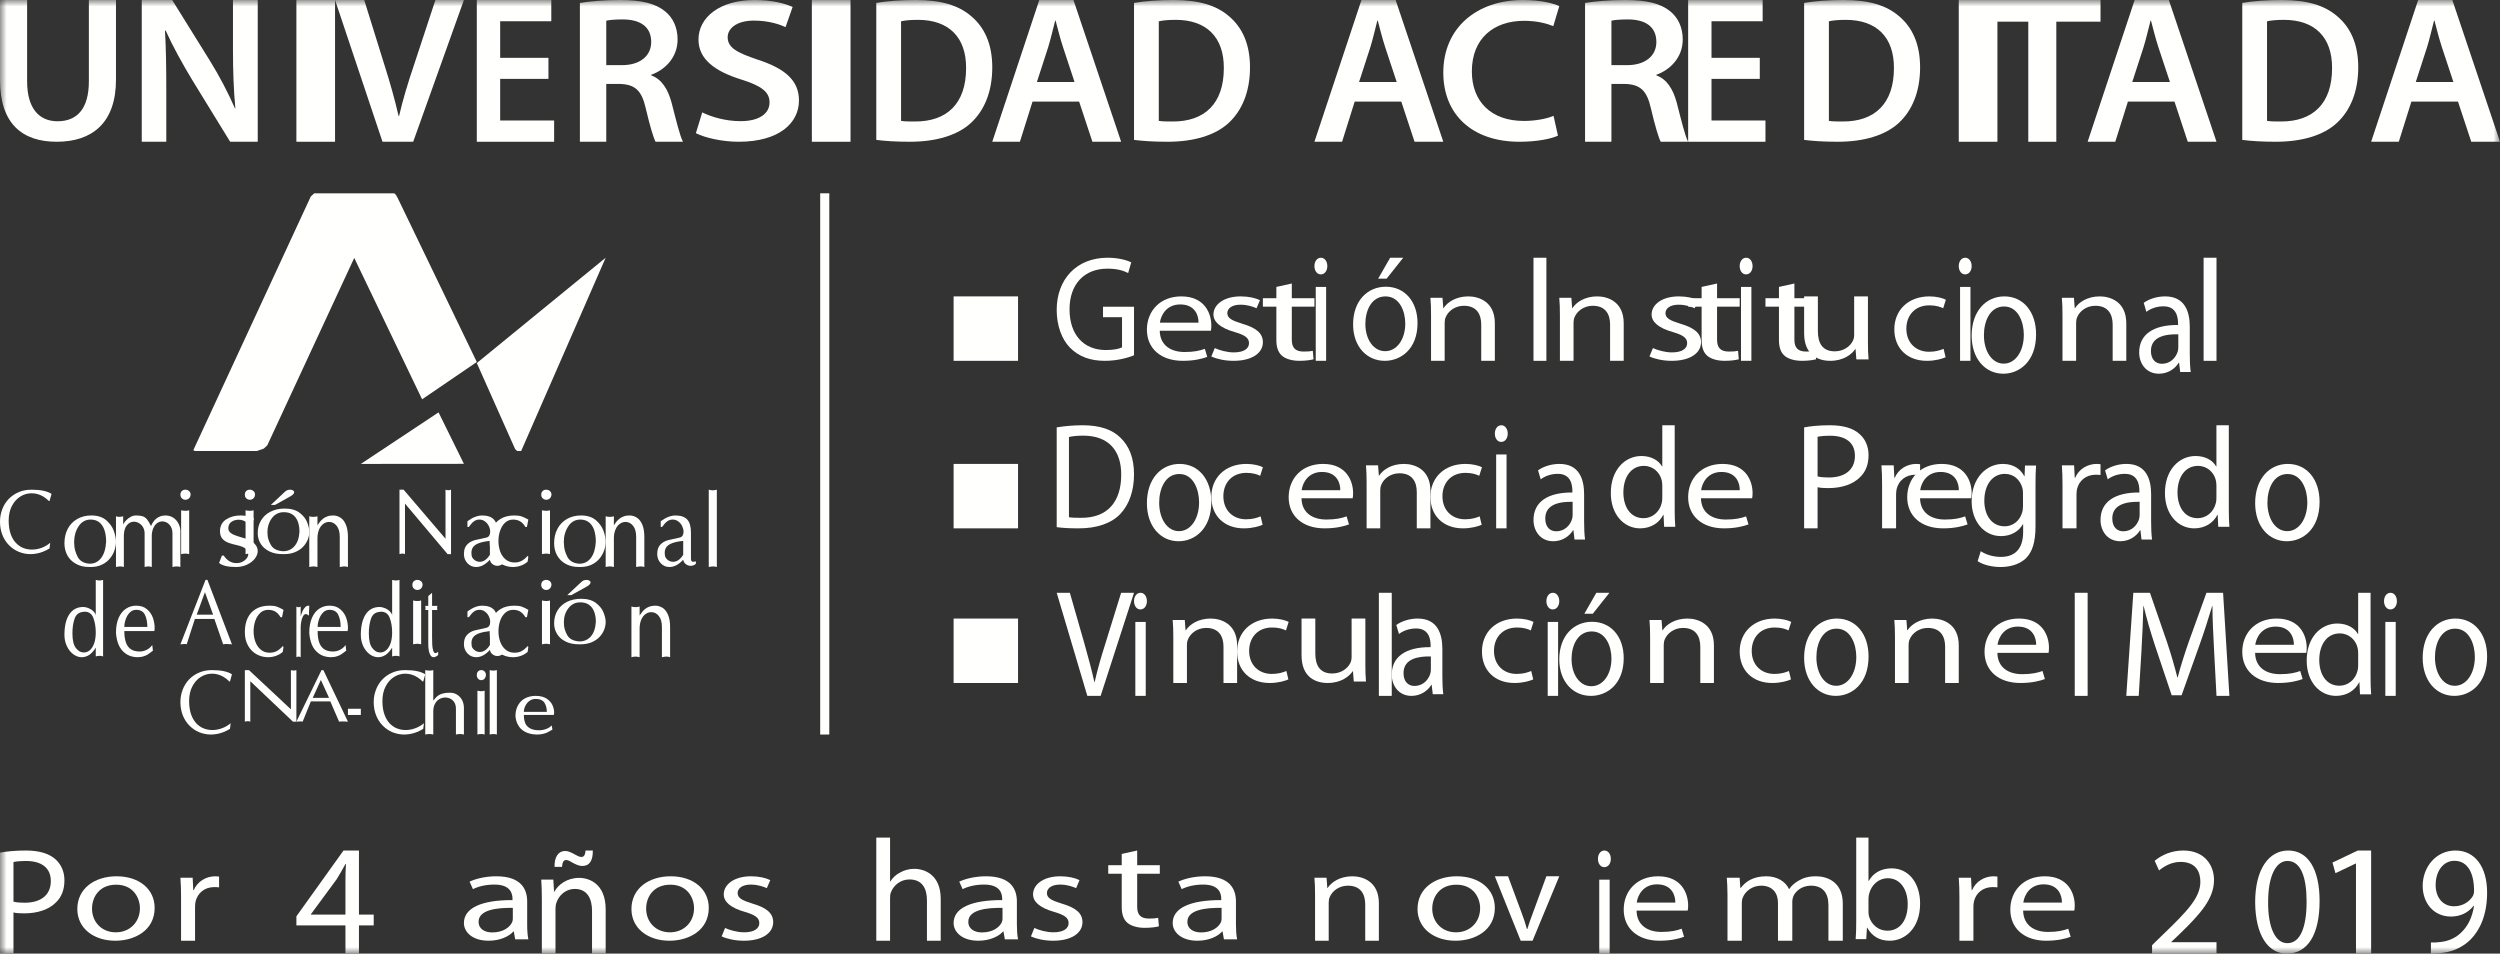 <svg width="194" height="74" viewBox="0 0 194 74" fill="none" xmlns="http://www.w3.org/2000/svg">
<rect x="0" y="0" width="194" height="74" fill="#333333" stroke="none"/>
<path fill-rule="evenodd" clip-rule="evenodd" d="M0 40.469C0 40.142 0.057 39.828 0.172 39.527C0.287 39.223 0.449 38.96 0.663 38.733C0.875 38.508 1.133 38.328 1.437 38.196C1.741 38.064 2.077 38 2.443 38C3.148 38 3.667 38.108 4 38.328L3.844 38.876H3.793C3.649 38.737 3.507 38.621 3.365 38.535C3.222 38.452 3.073 38.384 2.92 38.342C2.767 38.3 2.612 38.278 2.455 38.278C2.143 38.278 1.847 38.36 1.576 38.532C1.305 38.704 1.087 38.948 0.921 39.267C0.756 39.589 0.673 39.962 0.673 40.387V40.469C0.684 40.859 0.737 41.19 0.837 41.462C0.936 41.736 1.071 41.961 1.243 42.138C1.416 42.317 1.605 42.449 1.815 42.528C2.024 42.606 2.245 42.648 2.475 42.648C2.735 42.648 2.99 42.603 3.241 42.507C3.492 42.411 3.71 42.283 3.896 42.118L3.844 42.558C3.692 42.653 3.531 42.733 3.363 42.802C3.195 42.873 3.029 42.92 2.855 42.952C2.689 42.984 2.525 43 2.365 43C2.053 43 1.755 42.941 1.463 42.823C1.177 42.705 0.921 42.534 0.699 42.307C0.477 42.082 0.305 41.817 0.184 41.508C0.06 41.195 0 40.849 0 40.469Z" fill="#FFFFFE"/>
<path fill-rule="evenodd" clip-rule="evenodd" d="M5.761 42.223C5.761 42.527 5.848 42.85 6.017 43.193C6.189 43.532 6.504 43.718 6.963 43.744C7.325 43.744 7.621 43.599 7.848 43.302C8.074 43.01 8.204 42.585 8.236 42.034C8.236 41.695 8.192 41.397 8.106 41.134C8.017 40.877 7.885 40.674 7.706 40.532C7.525 40.39 7.302 40.318 7.032 40.318C6.641 40.318 6.328 40.492 6.098 40.842C5.87 41.192 5.753 41.599 5.753 42.052C5.753 42.091 5.755 42.147 5.761 42.223ZM5 42.154C5 41.738 5.085 41.367 5.257 41.038C5.428 40.711 5.674 40.457 5.994 40.273C6.314 40.089 6.681 40 7.094 40C7.575 40 7.96 40.125 8.243 40.37C8.531 40.619 8.726 40.898 8.837 41.214C8.944 41.527 9 41.8 9 42.034C9 42.251 8.961 42.47 8.886 42.697C8.814 42.919 8.699 43.129 8.536 43.33C8.375 43.53 8.167 43.694 7.904 43.82C7.649 43.943 7.353 44 7.02 44C6.999 44 6.985 44 6.963 43.998H6.904C6.515 43.998 6.177 43.916 5.89 43.751C5.598 43.589 5.379 43.369 5.225 43.094C5.075 42.812 5 42.496 5 42.154Z" fill="#FFFFFE"/>
<path fill-rule="evenodd" clip-rule="evenodd" d="M9 44V40.063C9.084 40.094 9.17 40.109 9.256 40.109C9.344 40.109 9.444 40.094 9.558 40.063V40.699C9.613 40.589 9.693 40.48 9.795 40.37C9.897 40.266 10.013 40.176 10.147 40.104C10.282 40.033 10.416 40 10.554 40C10.765 40 10.935 40.022 11.062 40.061C11.192 40.102 11.304 40.18 11.401 40.293C11.5 40.409 11.604 40.583 11.72 40.825C11.791 40.645 11.885 40.492 11.999 40.366C12.119 40.238 12.249 40.147 12.392 40.088C12.531 40.029 12.678 40 12.83 40C13.066 40 13.273 40.059 13.449 40.176C13.628 40.293 13.761 40.451 13.857 40.639C13.951 40.829 14 41.024 14 41.229C14 41.275 13.998 41.309 13.996 41.334V44C13.917 43.971 13.819 43.953 13.713 43.953C13.605 43.953 13.497 43.971 13.384 44V41.396C13.384 41.114 13.307 40.887 13.149 40.716C12.993 40.546 12.809 40.461 12.594 40.461C12.462 40.461 12.34 40.5 12.22 40.576C12.102 40.65 12.003 40.771 11.923 40.933C11.838 41.094 11.793 41.291 11.778 41.522V44C11.694 43.971 11.601 43.953 11.5 43.953C11.396 43.953 11.304 43.971 11.222 44V41.396C11.222 41.217 11.181 41.057 11.104 40.92C11.027 40.784 10.922 40.677 10.794 40.6C10.668 40.524 10.532 40.483 10.396 40.483C10.185 40.483 10.008 40.57 9.859 40.745C9.707 40.916 9.625 41.176 9.611 41.522V44C9.528 43.971 9.432 43.953 9.323 43.953C9.223 43.953 9.112 43.971 9 44Z" fill="#FFFFFE"/>
<path fill-rule="evenodd" clip-rule="evenodd" d="M14.056 43V39.598C14.17 39.625 14.282 39.638 14.391 39.638C14.496 39.638 14.595 39.625 14.681 39.598V43C14.595 42.974 14.496 42.96 14.391 42.96C14.282 42.96 14.17 42.974 14.056 43ZM14 38.391C14 38.265 14.037 38.169 14.114 38.098C14.186 38.032 14.279 38 14.382 38C14.493 38 14.589 38.035 14.67 38.106C14.751 38.173 14.792 38.271 14.792 38.391C14.78 38.519 14.734 38.614 14.658 38.681C14.581 38.748 14.49 38.782 14.391 38.782C14.285 38.782 14.196 38.745 14.116 38.674C14.037 38.604 14 38.509 14 38.391Z" fill="#FFFFFE"/>
<path fill-rule="evenodd" clip-rule="evenodd" d="M17.072 41.226C17.072 40.824 17.227 40.522 17.539 40.313C17.853 40.106 18.227 40 18.667 40C19.041 40 19.393 40.075 19.708 40.22L19.488 40.849H19.342C19.308 40.735 19.248 40.642 19.159 40.565C19.076 40.487 18.977 40.428 18.863 40.387C18.751 40.348 18.632 40.33 18.509 40.33C18.326 40.33 18.158 40.377 18.004 40.465C17.855 40.555 17.764 40.684 17.734 40.849C17.717 40.913 17.717 40.955 17.717 40.983C17.717 41.138 17.779 41.265 17.908 41.361C18.036 41.459 18.213 41.54 18.429 41.606C18.643 41.673 18.849 41.737 19.052 41.793C19.368 41.896 19.606 42.031 19.764 42.202C19.92 42.371 20 42.554 20 42.759C20 42.962 19.924 43.157 19.775 43.352C19.625 43.544 19.42 43.697 19.159 43.822C18.903 43.937 18.618 44 18.319 44C17.686 44 17.243 43.891 17 43.686L17.22 43.116H17.364C17.625 43.507 17.957 43.697 18.348 43.697C18.509 43.697 18.663 43.668 18.804 43.598C18.944 43.529 19.056 43.441 19.142 43.325C19.229 43.214 19.267 43.101 19.267 42.991C19.252 42.845 19.203 42.729 19.119 42.637C19.036 42.546 18.929 42.476 18.795 42.426C18.664 42.375 18.499 42.325 18.302 42.283C18.11 42.238 17.966 42.202 17.879 42.169C17.629 42.102 17.434 41.992 17.289 41.84C17.145 41.693 17.072 41.488 17.072 41.226Z" fill="#FFFFFE"/>
<path fill-rule="evenodd" clip-rule="evenodd" d="M19.055 43V39.598C19.168 39.625 19.28 39.638 19.389 39.638C19.496 39.638 19.595 39.625 19.679 39.598V43C19.595 42.974 19.496 42.96 19.389 42.96C19.28 42.96 19.168 42.974 19.055 43ZM19 38.391C19 38.265 19.036 38.169 19.112 38.098C19.188 38.032 19.276 38 19.38 38C19.492 38 19.589 38.035 19.669 38.106C19.75 38.173 19.793 38.271 19.793 38.391C19.778 38.519 19.733 38.614 19.655 38.681C19.578 38.748 19.488 38.782 19.389 38.782C19.283 38.782 19.195 38.745 19.117 38.674C19.036 38.604 19 38.509 19 38.391Z" fill="#FFFFFE"/>
<path fill-rule="evenodd" clip-rule="evenodd" d="M21.015 39.185L22.095 38.174C22.209 38.057 22.347 38 22.514 38C22.597 38 22.67 38.018 22.734 38.052C22.796 38.088 22.827 38.138 22.827 38.197C22.827 38.297 22.732 38.402 22.541 38.512L21.336 39.185H21.015ZM20.761 41.429C20.761 41.698 20.846 41.984 21.018 42.286C21.188 42.587 21.508 42.75 21.97 42.775C22.329 42.775 22.625 42.645 22.85 42.383C23.079 42.125 23.21 41.749 23.239 41.262C23.239 40.963 23.195 40.699 23.108 40.467C23.02 40.239 22.887 40.06 22.709 39.934C22.527 39.809 22.302 39.745 22.034 39.745C21.639 39.745 21.329 39.9 21.099 40.208C20.868 40.518 20.753 40.878 20.753 41.278C20.753 41.312 20.756 41.362 20.761 41.429ZM20 41.369C20 41.001 20.084 40.674 20.258 40.382C20.43 40.093 20.674 39.867 20.996 39.705C21.318 39.543 21.684 39.464 22.095 39.464C22.578 39.464 22.961 39.574 23.247 39.791C23.535 40.01 23.731 40.258 23.84 40.537C23.95 40.813 24 41.055 24 41.262C24 41.453 23.966 41.648 23.892 41.848C23.816 42.044 23.701 42.23 23.54 42.407C23.38 42.585 23.17 42.729 22.909 42.841C22.651 42.95 22.355 43 22.021 43C22.001 43 21.987 43 21.97 42.998H21.905C21.516 42.998 21.179 42.926 20.891 42.78C20.603 42.637 20.381 42.442 20.229 42.199C20.073 41.949 20 41.67 20 41.369Z" fill="#FFFFFE"/>
<path fill-rule="evenodd" clip-rule="evenodd" d="M24 44V40.063C24.087 40.094 24.192 40.109 24.317 40.109C24.441 40.109 24.549 40.094 24.635 40.063V40.76C24.718 40.641 24.781 40.554 24.831 40.487C24.879 40.423 24.951 40.355 25.041 40.275C25.13 40.193 25.248 40.129 25.383 40.08C25.516 40.024 25.673 40 25.845 40C26.051 40 26.242 40.055 26.417 40.169C26.593 40.279 26.734 40.461 26.838 40.71C26.945 40.957 27 41.275 27 41.65V44C26.915 43.971 26.823 43.953 26.725 43.953C26.631 43.953 26.512 43.971 26.365 44V41.65C26.365 41.284 26.284 41 26.123 40.799C25.962 40.6 25.765 40.502 25.541 40.502C25.387 40.502 25.24 40.548 25.1 40.647C24.959 40.745 24.85 40.89 24.763 41.084C24.678 41.281 24.635 41.513 24.635 41.779V44C24.523 43.971 24.414 43.953 24.317 43.953C24.224 43.953 24.117 43.971 24 44Z" fill="#FFFFFE"/>
<path fill-rule="evenodd" clip-rule="evenodd" d="M31 43V38H31.32L34.572 41.807V38C34.626 38.028 34.697 38.04 34.786 38.04C34.875 38.04 34.946 38.028 35 38V43H34.733L31.427 39.078V43C31.372 42.974 31.308 42.958 31.234 42.958C31.158 42.958 31.08 42.974 31 43Z" fill="#FFFFFE"/>
<path fill-rule="evenodd" clip-rule="evenodd" d="M38.016 43.051V41.974C37.667 42.007 37.387 42.067 37.182 42.142C36.975 42.214 36.825 42.315 36.725 42.436C36.63 42.563 36.581 42.714 36.581 42.899C36.581 42.958 36.588 43.031 36.599 43.114C36.618 43.233 36.686 43.346 36.81 43.446C36.935 43.547 37.077 43.596 37.231 43.596C37.526 43.596 37.784 43.416 38.016 43.051ZM36 42.986C36 42.813 36.028 42.653 36.082 42.516C36.141 42.378 36.233 42.257 36.362 42.155C36.49 42.05 36.66 41.968 36.872 41.907L37.745 41.716C37.844 41.695 37.918 41.641 37.966 41.561C38.016 41.479 38.039 41.382 38.039 41.267C38.039 41.126 38.007 40.978 37.937 40.83C37.868 40.685 37.769 40.566 37.639 40.467C37.515 40.369 37.366 40.318 37.196 40.318C37.041 40.318 36.904 40.367 36.779 40.453C36.655 40.543 36.523 40.689 36.379 40.891H36.272V40.447C36.404 40.353 36.525 40.279 36.627 40.217C36.73 40.158 36.85 40.111 36.989 40.067C37.123 40.024 37.268 40 37.419 40C37.829 40 38.134 40.108 38.326 40.314C38.521 40.525 38.616 40.867 38.616 41.336V43.369C38.616 43.52 38.678 43.596 38.804 43.596C38.846 43.596 38.914 43.584 39 43.561V43.748C38.888 43.857 38.755 43.908 38.598 43.908C38.463 43.908 38.334 43.865 38.22 43.777C38.106 43.691 38.036 43.574 38.016 43.434C37.675 43.81 37.315 44 36.947 44C36.679 44 36.458 43.902 36.273 43.705C36.087 43.508 36 43.269 36 42.986Z" fill="#FFFFFE"/>
<path fill-rule="evenodd" clip-rule="evenodd" d="M38 42.047C38 41.635 38.068 41.273 38.21 40.972C38.352 40.667 38.57 40.428 38.857 40.257C39.147 40.084 39.502 40 39.922 40C40.157 40 40.343 40.025 40.479 40.075C40.62 40.122 40.791 40.206 41 40.32L40.888 40.897H40.774C40.657 40.699 40.525 40.554 40.371 40.461C40.221 40.369 40.031 40.32 39.81 40.32C39.575 40.32 39.372 40.401 39.199 40.556C39.031 40.713 38.899 40.919 38.811 41.176C38.724 41.429 38.679 41.701 38.679 41.987C38.679 42.275 38.727 42.545 38.817 42.8C38.909 43.053 39.049 43.255 39.237 43.412C39.429 43.569 39.653 43.65 39.922 43.65C40.138 43.65 40.323 43.607 40.479 43.521C40.636 43.438 40.79 43.311 40.944 43.135L41 43.197L40.944 43.585C40.791 43.719 40.614 43.825 40.416 43.894C40.217 43.965 40.011 44 39.807 44C39.5 44 39.205 43.925 38.929 43.779C38.649 43.631 38.423 43.408 38.253 43.112C38.084 42.817 38 42.465 38 42.047Z" fill="#FFFFFE"/>
<path fill-rule="evenodd" clip-rule="evenodd" d="M42.056 43V39.598C42.169 39.625 42.281 39.638 42.39 39.638C42.499 39.638 42.594 39.625 42.679 39.598V43C42.594 42.974 42.499 42.96 42.39 42.96C42.281 42.96 42.169 42.974 42.056 43ZM42 38.391C42 38.265 42.037 38.169 42.116 38.098C42.187 38.032 42.279 38 42.381 38C42.494 38 42.59 38.035 42.672 38.106C42.751 38.173 42.796 38.271 42.796 38.391C42.78 38.519 42.735 38.614 42.658 38.681C42.581 38.748 42.493 38.782 42.39 38.782C42.286 38.782 42.196 38.745 42.117 38.674C42.039 38.604 42 38.509 42 38.391Z" fill="#FFFFFE"/>
<path fill-rule="evenodd" clip-rule="evenodd" d="M43.764 42.223C43.764 42.527 43.847 42.85 44.017 43.193C44.186 43.532 44.506 43.718 44.968 43.744C45.325 43.744 45.619 43.599 45.85 43.302C46.076 43.01 46.206 42.585 46.235 42.034C46.235 41.695 46.194 41.397 46.108 41.134C46.019 40.877 45.886 40.674 45.704 40.532C45.525 40.39 45.3 40.318 45.034 40.318C44.641 40.318 44.327 40.492 44.099 40.842C43.869 41.192 43.751 41.599 43.751 42.054C43.751 42.091 43.755 42.147 43.764 42.223ZM43 42.154C43 41.738 43.084 41.367 43.259 41.038C43.428 40.711 43.674 40.457 43.994 40.273C44.316 40.089 44.68 40 45.093 40C45.577 40 45.961 40.125 46.246 40.37C46.532 40.619 46.728 40.898 46.839 41.214C46.947 41.527 47 41.8 47 42.034C47 42.251 46.961 42.47 46.887 42.697C46.814 42.919 46.698 43.129 46.538 43.33C46.376 43.53 46.168 43.694 45.909 43.82C45.648 43.943 45.352 44 45.018 44C45 44 44.983 44 44.968 43.998H44.904C44.516 43.998 44.176 43.916 43.888 43.751C43.597 43.589 43.38 43.369 43.227 43.094C43.074 42.812 43 42.496 43 42.154Z" fill="#FFFFFE"/>
<path fill-rule="evenodd" clip-rule="evenodd" d="M47 44V40.063C47.09 40.094 47.193 40.109 47.317 40.109C47.445 40.109 47.549 40.094 47.637 40.063V40.76C47.718 40.641 47.783 40.554 47.83 40.487C47.879 40.423 47.95 40.355 48.042 40.275C48.135 40.193 48.25 40.129 48.382 40.08C48.519 40.024 48.673 40 48.846 40C49.053 40 49.242 40.055 49.417 40.169C49.595 40.279 49.734 40.461 49.841 40.71C49.947 40.957 50 41.275 50 41.65V44C49.913 43.971 49.826 43.953 49.729 43.953C49.634 43.953 49.513 43.971 49.366 44V41.65C49.366 41.284 49.286 41 49.125 40.799C48.962 40.6 48.768 40.502 48.542 40.502C48.387 40.502 48.241 40.548 48.1 40.647C47.962 40.745 47.848 40.89 47.765 41.084C47.68 41.281 47.637 41.513 47.637 41.779V44C47.522 43.971 47.414 43.953 47.317 43.953C47.224 43.953 47.118 43.971 47 44Z" fill="#FFFFFE"/>
<path fill-rule="evenodd" clip-rule="evenodd" d="M53.017 43.051V41.974C52.667 42.007 52.388 42.067 52.182 42.142C51.976 42.214 51.823 42.315 51.726 42.436C51.63 42.563 51.581 42.714 51.581 42.899C51.581 42.958 51.588 43.031 51.6 43.114C51.616 43.233 51.688 43.346 51.811 43.446C51.934 43.547 52.075 43.596 52.233 43.596C52.526 43.596 52.789 43.416 53.017 43.051ZM51 42.986C51 42.813 51.027 42.653 51.084 42.516C51.139 42.378 51.233 42.257 51.362 42.155C51.49 42.05 51.659 41.968 51.873 41.907L52.746 41.716C52.843 41.695 52.917 41.641 52.968 41.561C53.017 41.479 53.043 41.382 53.043 41.267C53.043 41.126 53.005 40.978 52.937 40.83C52.87 40.685 52.771 40.566 52.64 40.467C52.515 40.369 52.367 40.318 52.198 40.318C52.041 40.318 51.901 40.367 51.78 40.453C51.655 40.543 51.522 40.689 51.38 40.891H51.272V40.447C51.405 40.353 51.525 40.279 51.63 40.217C51.732 40.158 51.851 40.111 51.989 40.067C52.125 40.024 52.268 40 52.419 40C52.831 40 53.135 40.108 53.329 40.314C53.521 40.525 53.618 40.867 53.618 41.336V43.369C53.618 43.52 53.681 43.596 53.806 43.596C53.848 43.596 53.913 43.584 54 43.561V43.748C53.888 43.857 53.755 43.908 53.602 43.908C53.462 43.908 53.336 43.865 53.219 43.777C53.105 43.691 53.038 43.574 53.017 43.434C52.675 43.81 52.318 44 51.945 44C51.678 44 51.455 43.902 51.273 43.705C51.089 43.508 51 43.269 51 42.986Z" fill="#FFFFFE"/>
<path fill-rule="evenodd" clip-rule="evenodd" d="M55 44V38C55.115 38.03 55.22 38.049 55.312 38.049C55.405 38.049 55.512 38.03 55.626 38V44C55.539 43.972 55.444 43.955 55.334 43.955C55.224 43.955 55.115 43.972 55 44Z" fill="#FFFFFE"/>
<path fill-rule="evenodd" clip-rule="evenodd" d="M5.62 49.145C5.62 49.684 5.711 50.064 5.89 50.29C6.073 50.512 6.257 50.627 6.449 50.627C6.467 50.629 6.491 50.631 6.525 50.631C6.688 50.631 6.84 50.567 6.977 50.451C7.114 50.328 7.226 50.151 7.31 49.918C7.39 49.684 7.431 49.403 7.431 49.082C7.431 48.67 7.372 48.303 7.251 47.97C7.132 47.637 6.905 47.467 6.563 47.467C6.553 47.467 6.541 47.467 6.531 47.47C6.521 47.47 6.512 47.476 6.5 47.476C6.138 47.5 5.903 47.677 5.789 48.008C5.676 48.336 5.62 48.716 5.62 49.145ZM5 49.266C5 48.928 5.032 48.624 5.094 48.355C5.157 48.091 5.249 47.863 5.376 47.673C5.5 47.485 5.653 47.343 5.831 47.248C6.013 47.151 6.219 47.103 6.449 47.103C6.596 47.103 6.746 47.138 6.902 47.208C7.058 47.277 7.186 47.366 7.286 47.476C7.382 47.582 7.431 47.684 7.431 47.782V45C7.537 45.032 7.631 45.045 7.717 45.045C7.804 45.045 7.895 45.032 8 45V50.939C7.922 50.906 7.835 50.892 7.735 50.892C7.634 50.892 7.537 50.906 7.431 50.939V50.254C7.275 50.512 7.106 50.702 6.92 50.824C6.732 50.942 6.541 51 6.345 51C6.115 51 5.898 50.924 5.69 50.772C5.482 50.618 5.314 50.406 5.189 50.14C5.063 49.874 5 49.585 5 49.266Z" fill="#FFFFFE"/>
<path fill-rule="evenodd" clip-rule="evenodd" d="M11.434 48.65C11.434 48.273 11.37 47.956 11.241 47.697C11.114 47.447 10.89 47.322 10.571 47.322C10.381 47.322 10.22 47.385 10.081 47.522C9.943 47.658 9.835 47.833 9.761 48.042C9.686 48.252 9.648 48.457 9.648 48.65H11.434ZM9 49.097C9 48.648 9.069 48.268 9.205 47.95C9.344 47.634 9.531 47.396 9.768 47.242C10.004 47.08 10.271 47 10.571 47C10.91 47 11.192 47.092 11.406 47.279C11.622 47.461 11.774 47.681 11.864 47.942C11.955 48.2 12 48.457 12 48.701C12 48.816 11.992 48.901 11.975 48.97H9.648C9.648 49.306 9.686 49.589 9.76 49.821C9.833 50.054 9.958 50.234 10.136 50.368C10.314 50.493 10.548 50.557 10.841 50.557C11.031 50.557 11.216 50.513 11.389 50.423C11.564 50.331 11.705 50.21 11.814 50.052L11.867 50.493C11.691 50.626 11.563 50.723 11.482 50.778C11.399 50.838 11.285 50.885 11.141 50.93C10.997 50.979 10.825 51 10.622 51C10.267 50.983 9.972 50.885 9.73 50.706C9.492 50.53 9.315 50.299 9.198 50.018C9.084 49.736 9.018 49.427 9 49.097Z" fill="#FFFFFE"/>
<path fill-rule="evenodd" clip-rule="evenodd" d="M15.267 47.697H16.537L15.903 45.955L15.267 47.697ZM14 50L15.95 45H16.096L18 50C17.978 50 17.943 49.995 17.894 49.992C17.844 49.987 17.788 49.982 17.724 49.982C17.662 49.974 17.61 49.971 17.569 49.971C17.476 49.971 17.394 49.982 17.317 50L16.635 48.031H15.122L14.487 50C14.442 49.982 14.389 49.971 14.328 49.971C14.303 49.971 14.262 49.974 14.215 49.982C14.164 49.982 14.122 49.987 14.085 49.992C14.05 49.995 14.021 50 14 50Z" fill="#FFFFFE"/>
<path fill-rule="evenodd" clip-rule="evenodd" d="M19 49.052C19 48.637 19.071 48.276 19.21 47.975C19.352 47.666 19.569 47.43 19.857 47.255C20.144 47.084 20.503 47 20.924 47C21.155 47 21.341 47.025 21.478 47.073C21.62 47.122 21.793 47.206 22 47.324L21.887 47.896H21.77C21.656 47.701 21.524 47.556 21.371 47.463C21.22 47.369 21.034 47.324 20.809 47.324C20.572 47.324 20.371 47.403 20.2 47.556C20.03 47.716 19.899 47.918 19.811 48.173C19.723 48.43 19.679 48.702 19.679 48.987C19.679 49.276 19.724 49.547 19.818 49.803C19.909 50.052 20.049 50.258 20.237 50.414C20.427 50.575 20.654 50.65 20.924 50.65C21.14 50.65 21.323 50.609 21.478 50.524C21.637 50.438 21.79 50.31 21.943 50.137L22 50.2L21.943 50.587C21.793 50.721 21.616 50.822 21.415 50.894C21.215 50.965 21.012 51 20.803 51C20.498 51 20.206 50.927 19.93 50.783C19.649 50.631 19.424 50.408 19.256 50.116C19.085 49.822 19 49.468 19 49.052Z" fill="#FFFFFE"/>
<path fill-rule="evenodd" clip-rule="evenodd" d="M23 51V47.071C23.049 47.107 23.106 47.12 23.166 47.12C23.227 47.12 23.283 47.107 23.332 47.071V47.844C23.376 47.684 23.427 47.536 23.485 47.41C23.544 47.283 23.613 47.186 23.69 47.111C23.764 47.036 23.847 47 23.935 47C23.948 47 23.968 47.002 24 47.009L23.968 47.777C23.881 47.696 23.804 47.653 23.735 47.653C23.649 47.653 23.576 47.708 23.515 47.817C23.454 47.926 23.41 48.06 23.379 48.222C23.349 48.382 23.332 48.536 23.332 48.682V51C23.283 50.966 23.227 50.951 23.166 50.951C23.106 50.951 23.049 50.966 23 51Z" fill="#FFFFFE"/>
<path fill-rule="evenodd" clip-rule="evenodd" d="M26.435 48.65C26.435 48.273 26.372 47.956 26.242 47.697C26.115 47.447 25.89 47.322 25.568 47.322C25.381 47.322 25.221 47.385 25.079 47.522C24.941 47.658 24.836 47.833 24.763 48.042C24.687 48.252 24.648 48.457 24.648 48.65H26.435ZM24 49.097C24 48.648 24.07 48.268 24.205 47.95C24.345 47.634 24.529 47.396 24.767 47.238C25.005 47.08 25.271 47 25.568 47C25.911 47 26.193 47.092 26.405 47.279C26.621 47.461 26.774 47.681 26.864 47.942C26.955 48.2 27 48.457 27 48.701C27 48.816 26.993 48.901 26.976 48.97H24.648C24.648 49.306 24.684 49.589 24.759 49.821C24.831 50.054 24.958 50.234 25.138 50.368C25.314 50.493 25.548 50.557 25.838 50.557C26.032 50.557 26.215 50.513 26.391 50.423C26.565 50.331 26.707 50.21 26.815 50.052L26.867 50.493C26.693 50.626 26.563 50.723 26.48 50.778C26.399 50.838 26.286 50.885 26.14 50.93C25.995 50.979 25.824 51 25.624 51C25.265 50.983 24.969 50.885 24.731 50.706C24.492 50.53 24.314 50.299 24.198 50.018C24.085 49.736 24.017 49.427 24 49.097Z" fill="#FFFFFE"/>
<path fill-rule="evenodd" clip-rule="evenodd" d="M28.621 49.145C28.621 49.684 28.711 50.064 28.892 50.29C29.07 50.512 29.257 50.627 29.448 50.627C29.467 50.629 29.492 50.631 29.524 50.631C29.688 50.631 29.838 50.567 29.975 50.451C30.114 50.328 30.228 50.151 30.308 49.918C30.389 49.684 30.43 49.403 30.43 49.082C30.43 48.67 30.371 48.303 30.25 47.97C30.13 47.637 29.902 47.467 29.562 47.467C29.552 47.467 29.541 47.467 29.53 47.47C29.52 47.47 29.511 47.476 29.501 47.476C29.138 47.5 28.901 47.677 28.79 48.008C28.679 48.336 28.621 48.716 28.621 49.145ZM28 49.266C28 48.928 28.032 48.624 28.096 48.355C28.159 48.091 28.252 47.863 28.377 47.673C28.502 47.485 28.653 47.344 28.831 47.248C29.013 47.151 29.218 47.103 29.448 47.103C29.596 47.103 29.747 47.138 29.901 47.206C30.059 47.277 30.185 47.366 30.284 47.476C30.384 47.582 30.43 47.684 30.43 47.782V45C30.534 45.032 30.63 45.045 30.713 45.045C30.802 45.045 30.895 45.032 31 45V50.939C30.922 50.906 30.834 50.892 30.735 50.892C30.636 50.892 30.534 50.906 30.43 50.939V50.254C30.275 50.512 30.104 50.702 29.919 50.824C29.732 50.942 29.541 51 29.346 51C29.117 51 28.897 50.924 28.689 50.772C28.481 50.618 28.312 50.406 28.186 50.142C28.064 49.874 28 49.585 28 49.266Z" fill="#FFFFFE"/>
<path fill-rule="evenodd" clip-rule="evenodd" d="M32.059 50V46.597C32.17 46.624 32.282 46.639 32.389 46.639C32.5 46.639 32.595 46.624 32.682 46.597V50C32.595 49.971 32.5 49.958 32.389 49.958C32.282 49.958 32.17 49.971 32.059 50ZM32 45.389C32 45.261 32.039 45.165 32.116 45.099C32.19 45.032 32.281 45 32.385 45C32.493 45 32.59 45.035 32.672 45.104C32.753 45.175 32.793 45.268 32.793 45.389C32.78 45.517 32.734 45.613 32.658 45.681C32.582 45.746 32.491 45.782 32.389 45.782C32.287 45.782 32.196 45.746 32.118 45.674C32.039 45.6 32 45.506 32 45.389Z" fill="#FFFFFE"/>
<path fill-rule="evenodd" clip-rule="evenodd" d="M33.234 49.936V47.337H33C33.014 47.302 33.022 47.256 33.022 47.2C33.022 47.138 33.014 47.079 33 47.014H33.234V46.255L33.529 46V47.014H33.94C33.926 47.079 33.919 47.133 33.919 47.172C33.919 47.218 33.926 47.267 33.94 47.337H33.529V49.431C33.529 49.665 33.534 49.864 33.542 50.035C33.551 50.204 33.576 50.356 33.614 50.485C33.654 50.619 33.715 50.682 33.797 50.682C33.852 50.682 33.92 50.649 34 50.574V50.829C33.867 50.945 33.752 51 33.648 51C33.514 51 33.413 50.909 33.342 50.721C33.27 50.531 33.234 50.271 33.234 49.936Z" fill="#FFFFFE"/>
<path fill-rule="evenodd" clip-rule="evenodd" d="M38.018 50.054V48.971C37.666 49.01 37.391 49.068 37.184 49.142C36.977 49.217 36.826 49.314 36.728 49.438C36.633 49.557 36.585 49.715 36.585 49.899C36.585 49.956 36.59 50.03 36.601 50.113C36.619 50.233 36.689 50.344 36.812 50.44C36.938 50.545 37.076 50.594 37.233 50.594C37.528 50.594 37.79 50.413 38.018 50.054ZM36 49.987C36 49.812 36.027 49.65 36.085 49.513C36.143 49.379 36.236 49.258 36.364 49.156C36.492 49.049 36.661 48.965 36.875 48.91L37.745 48.715C37.844 48.692 37.918 48.639 37.968 48.557C38.018 48.479 38.039 48.382 38.039 48.268C38.039 48.125 38.005 47.978 37.938 47.833C37.87 47.688 37.772 47.566 37.641 47.468C37.517 47.367 37.37 47.322 37.202 47.322C37.043 47.322 36.903 47.365 36.781 47.455C36.659 47.543 36.528 47.692 36.384 47.889H36.274V47.449C36.407 47.353 36.528 47.279 36.629 47.221C36.734 47.158 36.853 47.113 36.989 47.065C37.125 47.024 37.267 47 37.419 47C37.832 47 38.134 47.108 38.327 47.312C38.52 47.523 38.616 47.863 38.616 48.335V50.37C38.616 50.52 38.679 50.594 38.803 50.594C38.848 50.594 38.911 50.586 39 50.559V50.748C38.886 50.853 38.756 50.907 38.602 50.907C38.46 50.907 38.334 50.865 38.221 50.775C38.107 50.69 38.038 50.574 38.018 50.431C37.677 50.81 37.318 51 36.949 51C36.681 51 36.458 50.9 36.275 50.703C36.092 50.508 36 50.27 36 49.987Z" fill="#FFFFFE"/>
<path fill-rule="evenodd" clip-rule="evenodd" d="M38 49.052C38 48.637 38.071 48.276 38.212 47.975C38.353 47.666 38.569 47.43 38.857 47.255C39.146 47.084 39.501 47 39.925 47C40.154 47 40.338 47.025 40.481 47.073C40.618 47.122 40.793 47.206 41 47.324L40.887 47.896H40.773C40.657 47.701 40.522 47.556 40.372 47.463C40.224 47.369 40.035 47.324 39.809 47.324C39.575 47.324 39.37 47.403 39.203 47.556C39.028 47.716 38.901 47.918 38.811 48.173C38.724 48.43 38.681 48.702 38.681 48.987C38.681 49.276 38.725 49.547 38.817 49.803C38.909 50.052 39.048 50.258 39.236 50.414C39.426 50.575 39.657 50.65 39.925 50.65C40.141 50.65 40.326 50.609 40.481 50.524C40.636 50.438 40.79 50.31 40.944 50.137L41 50.2L40.944 50.587C40.793 50.721 40.618 50.822 40.419 50.894C40.218 50.965 40.013 51 39.803 51C39.5 51 39.207 50.927 38.928 50.783C38.65 50.631 38.424 50.408 38.255 50.116C38.085 49.822 38 49.468 38 49.052Z" fill="#FFFFFE"/>
<path fill-rule="evenodd" clip-rule="evenodd" d="M42.057 50V46.597C42.168 46.624 42.282 46.639 42.391 46.639C42.498 46.639 42.596 46.624 42.679 46.597V50C42.596 49.971 42.498 49.958 42.391 49.958C42.282 49.958 42.168 49.971 42.057 50ZM42 45.389C42 45.261 42.038 45.165 42.115 45.099C42.19 45.032 42.28 45 42.383 45C42.493 45 42.589 45.035 42.671 45.104C42.754 45.175 42.795 45.268 42.795 45.389C42.778 45.517 42.737 45.613 42.658 45.681C42.581 45.746 42.493 45.782 42.391 45.782C42.285 45.782 42.194 45.746 42.117 45.674C42.038 45.6 42 45.506 42 45.389Z" fill="#FFFFFE"/>
<path fill-rule="evenodd" clip-rule="evenodd" d="M44.018 46.182L45.097 45.176C45.21 45.059 45.349 45 45.514 45C45.598 45 45.672 45.016 45.733 45.056C45.792 45.09 45.827 45.136 45.827 45.195C45.827 45.297 45.732 45.404 45.542 45.512L44.334 46.182H44.018ZM43.763 48.427C43.763 48.698 43.848 48.983 44.018 49.289C44.19 49.588 44.505 49.749 44.968 49.775C45.329 49.775 45.623 49.642 45.852 49.385C46.076 49.125 46.208 48.751 46.238 48.26C46.238 47.96 46.195 47.698 46.109 47.471C46.021 47.238 45.889 47.061 45.709 46.933C45.529 46.808 45.302 46.742 45.033 46.742C44.641 46.742 44.331 46.898 44.1 47.209C43.867 47.519 43.756 47.877 43.756 48.284C43.756 48.312 43.756 48.363 43.763 48.427ZM43 48.371C43 48.003 43.085 47.67 43.257 47.381C43.432 47.093 43.675 46.868 43.996 46.704C44.316 46.545 44.686 46.465 45.097 46.465C45.578 46.465 45.962 46.575 46.248 46.793C46.532 47.009 46.729 47.259 46.838 47.538C46.947 47.816 47 48.057 47 48.26C47 48.453 46.963 48.649 46.89 48.847C46.815 49.044 46.702 49.23 46.54 49.409C46.379 49.585 46.17 49.729 45.909 49.841C45.654 49.948 45.352 50 45.02 50C45.004 50 44.984 50 44.968 49.998C44.951 49.997 44.93 49.997 44.905 49.997C44.517 49.997 44.178 49.926 43.889 49.781C43.6 49.637 43.38 49.443 43.23 49.199C43.075 48.949 43 48.672 43 48.371Z" fill="#FFFFFE"/>
<path fill-rule="evenodd" clip-rule="evenodd" d="M49 51V47.065C49.084 47.095 49.191 47.113 49.317 47.113C49.443 47.113 49.55 47.095 49.634 47.065V47.762C49.714 47.643 49.782 47.551 49.83 47.489C49.877 47.427 49.949 47.353 50.039 47.273C50.134 47.195 50.247 47.127 50.381 47.078C50.515 47.026 50.672 47 50.847 47C51.053 47 51.241 47.058 51.417 47.169C51.595 47.282 51.734 47.46 51.841 47.713C51.947 47.958 52 48.274 52 48.651V51C51.916 50.967 51.822 50.952 51.725 50.952C51.632 50.952 51.511 50.967 51.365 51V48.651C51.365 48.284 51.285 47.997 51.123 47.799C50.961 47.598 50.765 47.503 50.541 47.503C50.386 47.503 50.241 47.548 50.099 47.648C49.961 47.745 49.848 47.888 49.763 48.083C49.679 48.28 49.634 48.51 49.634 48.775V51C49.519 50.967 49.415 50.952 49.317 50.952C49.222 50.952 49.115 50.967 49 51Z" fill="#FFFFFE"/>
<path fill-rule="evenodd" clip-rule="evenodd" d="M14 54.472C14 54.142 14.059 53.829 14.172 53.527C14.287 53.226 14.452 52.96 14.662 52.734C14.875 52.513 15.134 52.325 15.439 52.199C15.743 52.064 16.077 52 16.444 52C17.151 52 17.671 52.11 18 52.325L17.847 52.88H17.793C17.654 52.736 17.509 52.623 17.367 52.538C17.224 52.448 17.072 52.388 16.92 52.342C16.768 52.297 16.614 52.277 16.458 52.277C16.144 52.277 15.85 52.363 15.578 52.532C15.306 52.701 15.088 52.949 14.924 53.268C14.759 53.59 14.676 53.963 14.676 54.391V54.472C14.684 54.86 14.741 55.189 14.837 55.461C14.94 55.737 15.074 55.961 15.245 56.144C15.416 56.317 15.606 56.45 15.815 56.528C16.025 56.61 16.247 56.65 16.475 56.65C16.734 56.65 16.989 56.602 17.243 56.506C17.494 56.411 17.713 56.281 17.898 56.122L17.847 56.557C17.694 56.652 17.534 56.734 17.363 56.803C17.197 56.871 17.028 56.92 16.858 56.952C16.688 56.981 16.526 57 16.368 57C16.057 57 15.752 56.939 15.467 56.825C15.178 56.707 14.922 56.534 14.701 56.309C14.478 56.081 14.306 55.817 14.183 55.505C14.062 55.197 14 54.849 14 54.472Z" fill="#FFFFFE"/>
<path fill-rule="evenodd" clip-rule="evenodd" d="M19 56V52H19.317L22.575 55.044V52C22.627 52.02 22.699 52.033 22.786 52.033C22.878 52.033 22.947 52.02 23 52V56H22.733L19.423 52.863V56C19.374 55.975 19.305 55.965 19.23 55.965C19.156 55.965 19.079 55.975 19 56Z" fill="#FFFFFE"/>
<path fill-rule="evenodd" clip-rule="evenodd" d="M24.267 54.156H25.535L24.9 52.764L24.267 54.156ZM23 56L24.949 52H25.094L27 56C26.978 56 26.941 56 26.892 55.997C26.845 55.995 26.786 55.99 26.723 55.985C26.662 55.983 26.609 55.983 26.567 55.983C26.479 55.983 26.393 55.986 26.313 56L25.633 54.428H24.122L23.486 56C23.442 55.986 23.391 55.983 23.327 55.983C23.301 55.983 23.264 55.983 23.213 55.985C23.163 55.99 23.122 55.995 23.085 55.997C23.048 56 23.016 56 23 56Z" fill="#FFFFFE"/>
<mask id="mask0" mask-type="alpha" maskUnits="userSpaceOnUse" x="0" y="0" width="194" height="74">
<path fill-rule="evenodd" clip-rule="evenodd" d="M0 74H194V0H0V74Z" fill="white"/>
</mask>
<g mask="url(#mask0)">
<path fill-rule="evenodd" clip-rule="evenodd" d="M27 55.481H28V55H27V55.481Z" fill="#FFFFFE"/>
<path fill-rule="evenodd" clip-rule="evenodd" d="M29 54.472C29 54.142 29.059 53.829 29.174 53.527C29.287 53.226 29.452 52.96 29.665 52.734C29.873 52.513 30.134 52.325 30.437 52.199C30.741 52.064 31.074 52 31.441 52C32.147 52 32.666 52.11 33 52.325L32.845 52.88H32.791C32.649 52.736 32.508 52.623 32.362 52.538C32.222 52.448 32.071 52.388 31.921 52.342C31.766 52.299 31.611 52.277 31.455 52.277C31.142 52.277 30.848 52.363 30.576 52.532C30.307 52.701 30.088 52.949 29.924 53.268C29.759 53.59 29.676 53.963 29.676 54.391V54.472C29.683 54.86 29.74 55.189 29.839 55.461C29.939 55.737 30.073 55.961 30.244 56.144C30.416 56.317 30.605 56.45 30.815 56.528C31.026 56.61 31.244 56.65 31.474 56.65C31.733 56.65 31.989 56.602 32.241 56.506C32.491 56.411 32.709 56.285 32.898 56.122L32.845 56.557C32.691 56.652 32.53 56.734 32.362 56.803C32.193 56.871 32.026 56.92 31.856 56.952C31.685 56.981 31.522 57 31.367 57C31.054 57 30.751 56.939 30.464 56.825C30.176 56.707 29.924 56.534 29.701 56.309C29.478 56.081 29.306 55.817 29.185 55.505C29.061 55.197 29 54.849 29 54.472Z" fill="#FFFFFE"/>
<path fill-rule="evenodd" clip-rule="evenodd" d="M33 57V52C33.115 52.027 33.223 52.04 33.331 52.04C33.44 52.04 33.537 52.027 33.622 52V54.371C33.675 54.313 33.733 54.243 33.797 54.163C33.862 54.084 33.943 54.016 34.036 53.953C34.127 53.894 34.244 53.844 34.388 53.809C34.531 53.769 34.71 53.755 34.924 53.755C35.126 53.755 35.309 53.803 35.475 53.909C35.641 54.016 35.77 54.158 35.862 54.335C35.953 54.516 36 54.714 36 54.938V57C35.887 56.974 35.783 56.96 35.691 56.96C35.595 56.96 35.491 56.974 35.38 57V54.988C35.38 54.712 35.296 54.503 35.135 54.35C34.974 54.2 34.778 54.127 34.553 54.127C34.396 54.127 34.247 54.167 34.105 54.244C33.959 54.325 33.842 54.448 33.756 54.612C33.665 54.778 33.622 54.968 33.622 55.197V57C33.537 56.974 33.44 56.96 33.331 56.96C33.223 56.96 33.115 56.974 33 57Z" fill="#FFFFFE"/>
<path fill-rule="evenodd" clip-rule="evenodd" d="M37.048 57V53.596C37.151 53.623 37.249 53.638 37.348 53.638C37.447 53.638 37.532 53.623 37.608 53.596V57C37.532 56.972 37.447 56.958 37.348 56.958C37.249 56.958 37.151 56.972 37.048 57ZM37 52.392C37 52.263 37.034 52.163 37.101 52.098C37.167 52.032 37.248 52 37.342 52C37.439 52 37.527 52.032 37.598 52.102C37.671 52.171 37.709 52.266 37.709 52.392C37.695 52.512 37.654 52.607 37.586 52.683C37.519 52.746 37.439 52.78 37.348 52.78C37.256 52.78 37.173 52.744 37.104 52.675C37.034 52.598 37 52.508 37 52.392Z" fill="#FFFFFE"/>
<path fill-rule="evenodd" clip-rule="evenodd" d="M38 57V52C38.101 52.026 38.192 52.039 38.277 52.039C38.362 52.039 38.457 52.026 38.557 52V57C38.479 56.974 38.396 56.961 38.298 56.961C38.2 56.961 38.101 56.974 38 57Z" fill="#FFFFFE"/>
<path fill-rule="evenodd" clip-rule="evenodd" d="M42.434 55.24C42.434 54.953 42.371 54.717 42.243 54.523C42.113 54.331 41.89 54.236 41.57 54.236C41.383 54.236 41.221 54.288 41.08 54.393C40.945 54.494 40.838 54.625 40.763 54.781C40.688 54.938 40.651 55.092 40.651 55.24H42.434ZM40 55.571C40 55.237 40.07 54.951 40.212 54.71C40.346 54.473 40.533 54.295 40.768 54.177C41.007 54.058 41.27 54 41.57 54C41.912 54 42.19 54.07 42.406 54.205C42.621 54.347 42.773 54.51 42.864 54.706C42.954 54.9 43 55.09 43 55.277C43 55.361 42.992 55.429 42.975 55.478H40.651C40.651 55.729 40.688 55.943 40.76 56.117C40.833 56.292 40.958 56.428 41.14 56.523C41.315 56.62 41.547 56.669 41.842 56.669C42.033 56.669 42.216 56.634 42.389 56.565C42.564 56.501 42.706 56.409 42.812 56.29L42.869 56.62C42.691 56.721 42.564 56.792 42.48 56.834C42.4 56.878 42.283 56.913 42.14 56.949C41.995 56.986 41.825 57 41.621 57C41.265 56.987 40.971 56.913 40.73 56.782C40.491 56.647 40.316 56.473 40.204 56.263C40.086 56.051 40.019 55.824 40 55.571Z" fill="#FFFFFE"/>
<path fill-rule="evenodd" clip-rule="evenodd" d="M30.867 15.377L37 28.091L32.755 30.986L27.489 20.014L20.741 34.559L20.468 34.812L19.928 35H15.137L15 34.937L24.115 15.251L24.385 15H24.722H30.596L30.714 15.108L30.867 15.377Z" fill="#FFFFFE"/>
<path fill-rule="evenodd" clip-rule="evenodd" d="M34.031 32L28 36L36 35.993L34.031 32Z" fill="#FFFFFE"/>
<path fill-rule="evenodd" clip-rule="evenodd" d="M37 28.172L47 20L40.441 35H40.346H40.128L39.97 34.842L37 28.172Z" fill="#FFFFFE"/>
<path fill-rule="evenodd" clip-rule="evenodd" d="M2.104 0V6.31C2.104 8.431 3.045 9.41 4.466 9.41C5.989 9.41 6.896 8.431 6.896 6.31V0H9V6.182C9 9.522 7.169 11 4.398 11C1.728 11 0 9.603 0 6.198V0H2.104Z" fill="#FFFFFE"/>
<path fill-rule="evenodd" clip-rule="evenodd" d="M11 11V0H13.36L16.292 4.717C17.05 5.941 17.708 7.213 18.23 8.404H18.263C18.129 6.937 18.078 5.517 18.078 3.835V0H20V11H17.86L14.893 6.169C14.169 4.962 13.411 3.607 12.854 2.367L12.803 2.383C12.887 3.804 12.904 5.254 12.904 7.067V11H11Z" fill="#FFFFFE"/>
<path fill-rule="evenodd" clip-rule="evenodd" d="M23 11H26V0H23V11Z" fill="#FFFFFE"/>
<path fill-rule="evenodd" clip-rule="evenodd" d="M29.682 11L26 0H28.263L29.817 4.994C30.257 6.381 30.628 7.671 30.932 9.009H30.965C31.27 7.703 31.676 6.365 32.131 5.027L33.788 0H36L32.064 11H29.682Z" fill="#FFFFFE"/>
<path fill-rule="evenodd" clip-rule="evenodd" d="M42.559 6.12H38.813V9.351H43V11H37V0H42.781V1.649H38.813V4.488H42.559V6.12Z" fill="#FFFFFE"/>
<path fill-rule="evenodd" clip-rule="evenodd" d="M47.046 5.055H48.27C49.663 5.055 50.534 4.342 50.534 3.257C50.534 2.058 49.663 1.507 48.321 1.507C47.667 1.507 47.248 1.556 47.046 1.605V5.055ZM45 0.228C45.771 0.098 46.929 0 48.119 0C49.747 0 50.853 0.26 51.608 0.876C52.228 1.378 52.581 2.139 52.581 3.063C52.581 4.472 51.591 5.427 50.534 5.801V5.849C51.339 6.141 51.826 6.902 52.112 7.956C52.463 9.314 52.765 10.578 53 11H50.871C50.703 10.676 50.434 9.785 50.115 8.424C49.797 6.998 49.26 6.545 48.086 6.513H47.046V11H45V0.228Z" fill="#FFFFFE"/>
<path fill-rule="evenodd" clip-rule="evenodd" d="M54.494 8.722C55.224 9.085 56.32 9.402 57.47 9.402C58.914 9.402 59.717 8.815 59.717 7.946C59.717 7.138 59.097 6.664 57.525 6.172C55.499 5.54 54.202 4.607 54.202 3.07C54.202 1.33 55.881 0 58.548 0C59.882 0 60.868 0.253 61.508 0.538L60.959 2.104C60.522 1.9 59.662 1.599 58.511 1.599C57.086 1.599 56.467 2.263 56.467 2.88C56.467 3.705 57.178 4.083 58.822 4.638C60.959 5.334 62 6.267 62 7.803C62 9.513 60.503 11 57.325 11C56.028 11 54.678 10.684 54 10.335L54.494 8.722Z" fill="#FFFFFE"/>
<path fill-rule="evenodd" clip-rule="evenodd" d="M63 11H66V0H63V11Z" fill="#FFFFFE"/>
<path fill-rule="evenodd" clip-rule="evenodd" d="M69.922 9.38C70.188 9.428 70.595 9.428 70.984 9.428C73.485 9.444 74.969 8.033 74.969 5.291C74.985 2.903 73.64 1.54 71.235 1.54C70.626 1.54 70.188 1.589 69.922 1.653V9.38ZM68 0.225C68.843 0.08 69.922 0 71.062 0C73.031 0 74.392 0.418 75.36 1.252C76.376 2.101 77 3.384 77 5.227C77 7.152 76.36 8.595 75.36 9.524C74.313 10.503 72.64 11 70.595 11C69.469 11 68.626 10.936 68 10.856V0.225Z" fill="#FFFFFE"/>
<path fill-rule="evenodd" clip-rule="evenodd" d="M83.385 6.365L82.49 3.657C82.27 2.987 82.083 2.237 81.915 1.601H81.881C81.714 2.237 81.544 3.004 81.341 3.657L80.463 6.365H83.385ZM80.124 7.884L79.145 11H77L80.649 0H83.3L87 11H84.77L83.74 7.884H80.124Z" fill="#FFFFFE"/>
<path fill-rule="evenodd" clip-rule="evenodd" d="M89.922 9.38C90.188 9.428 90.595 9.428 90.984 9.428C93.485 9.444 94.969 8.033 94.969 5.291C94.985 2.903 93.64 1.54 91.235 1.54C90.626 1.54 90.188 1.589 89.922 1.653V9.38ZM88 0.225C88.843 0.08 89.922 0 91.062 0C93.031 0 94.392 0.418 95.36 1.252C96.376 2.101 97 3.384 97 5.227C97 7.152 96.36 8.595 95.36 9.524C94.313 10.503 92.64 11 90.595 11C89.469 11 88.626 10.936 88 10.856V0.225Z" fill="#FFFFFE"/>
<path fill-rule="evenodd" clip-rule="evenodd" d="M108.385 6.365L107.489 3.657C107.27 2.987 107.083 2.237 106.915 1.601H106.881C106.714 2.237 106.544 3.004 106.341 3.657L105.463 6.365H108.385ZM105.124 7.884L104.146 11H102L105.649 0H108.3L112 11H109.769L108.74 7.884H105.124Z" fill="#FFFFFE"/>
<path fill-rule="evenodd" clip-rule="evenodd" d="M120.898 10.525C120.399 10.764 119.3 11 117.908 11C114.233 11 112 8.88 112 5.635C112 2.121 114.644 0 118.184 0C119.575 0 120.571 0.269 121 0.474L120.537 2.026C119.986 1.805 119.231 1.615 118.269 1.615C115.916 1.615 114.216 2.976 114.216 5.54C114.216 7.883 115.709 9.385 118.252 9.385C119.111 9.385 120.003 9.228 120.554 8.99L120.898 10.525Z" fill="#FFFFFE"/>
<path fill-rule="evenodd" clip-rule="evenodd" d="M125.046 5.055H126.27C127.663 5.055 128.534 4.342 128.534 3.257C128.534 2.058 127.663 1.507 126.321 1.507C125.667 1.507 125.248 1.556 125.046 1.605V5.055ZM123 0.228C123.771 0.098 124.929 0 126.119 0C127.747 0 128.854 0.26 129.608 0.876C130.228 1.378 130.58 2.139 130.58 3.063C130.58 4.472 129.591 5.427 128.534 5.801V5.849C129.339 6.141 129.826 6.902 130.112 7.956C130.463 9.314 130.765 10.578 131 11H128.871C128.703 10.676 128.434 9.785 128.115 8.424C127.798 6.998 127.259 6.545 126.086 6.513H125.046V11H123V0.228Z" fill="#FFFFFE"/>
<path fill-rule="evenodd" clip-rule="evenodd" d="M136.559 6.12H132.813V9.351H137V11H131V0H136.781V1.649H132.813V4.488H136.559V6.12Z" fill="#FFFFFE"/>
<path fill-rule="evenodd" clip-rule="evenodd" d="M141.922 9.38C142.188 9.428 142.595 9.428 142.984 9.428C145.485 9.444 146.969 8.033 146.969 5.291C146.986 2.903 145.64 1.54 143.235 1.54C142.626 1.54 142.188 1.589 141.922 1.653V9.38ZM140 0.225C140.843 0.08 141.922 0 143.062 0C145.031 0 146.393 0.418 147.36 1.252C148.376 2.101 149 3.384 149 5.227C149 7.152 148.36 8.595 147.36 9.524C146.313 10.503 144.64 11 142.595 11C141.469 11 140.626 10.936 140 10.856V0.225Z" fill="#FFFFFE"/>
<path fill-rule="evenodd" clip-rule="evenodd" d="M152 11H155V0H152V11Z" fill="#FFFFFE"/>
<path fill-rule="evenodd" clip-rule="evenodd" d="M157.395 1.682H154V0H163V1.682H159.57V11H157.395V1.682Z" fill="#FFFFFE"/>
<path fill-rule="evenodd" clip-rule="evenodd" d="M168.387 6.365L167.489 3.657C167.272 2.987 167.085 2.237 166.917 1.601H166.883C166.714 2.237 166.544 3.004 166.341 3.657L165.463 6.365H168.387ZM165.126 7.884L164.146 11H162L165.649 0H168.302L172 11H169.77L168.74 7.884H165.126Z" fill="#FFFFFE"/>
<path fill-rule="evenodd" clip-rule="evenodd" d="M175.922 9.38C176.186 9.428 176.593 9.428 176.984 9.428C179.484 9.444 180.969 8.033 180.969 5.291C180.986 2.903 179.64 1.54 177.233 1.54C176.624 1.54 176.186 1.589 175.922 1.653V9.38ZM174 0.225C174.843 0.08 175.922 0 177.062 0C179.031 0 180.39 0.418 181.358 1.252C182.374 2.101 183 3.384 183 5.227C183 7.152 182.359 8.595 181.358 9.524C180.312 10.503 178.64 11 176.593 11C175.467 11 174.624 10.936 174 10.856V0.225Z" fill="#FFFFFE"/>
<path fill-rule="evenodd" clip-rule="evenodd" d="M190.385 6.365L189.489 3.657C189.27 2.987 189.083 2.237 188.915 1.601H188.881C188.714 2.237 188.544 3.004 188.341 3.657L187.463 6.365H190.385ZM187.124 7.884L186.146 11H184L187.649 0H190.3L194 11H191.77L190.74 7.884H187.124Z" fill="#FFFFFE"/>
<path fill-rule="evenodd" clip-rule="evenodd" d="M88 27.571C87.578 27.745 86.732 28 85.746 28C84.642 28 83.732 27.699 83.018 26.965C82.389 26.314 82 25.268 82 24.046C82 21.708 83.505 20 85.953 20C86.798 20 87.469 20.198 87.784 20.361L87.545 21.187C87.155 20.988 86.668 20.848 85.931 20.848C84.156 20.848 82.996 22.035 82.996 24C82.996 25.989 84.101 27.163 85.812 27.163C86.43 27.163 86.852 27.07 87.069 26.955V24.616H85.594V23.802H88V27.571Z" fill="#FFFFFE"/>
<path fill-rule="evenodd" clip-rule="evenodd" d="M93.005 25.039C93.016 24.485 92.736 23.624 91.588 23.624C90.533 23.624 90.089 24.436 90.007 25.039H93.005ZM89.996 25.663C90.018 26.832 90.897 27.316 91.927 27.316C92.665 27.316 93.121 27.208 93.496 27.07L93.683 27.693C93.321 27.831 92.689 28 91.787 28C90.053 28 89 27.02 89 25.585C89 24.139 90.018 23 91.67 23C93.52 23 94 24.376 94 25.258C94 25.435 93.988 25.565 93.965 25.663H89.996Z" fill="#FFFFFE"/>
<path fill-rule="evenodd" clip-rule="evenodd" d="M94.265 27.01C94.607 27.168 95.19 27.346 95.748 27.346C96.545 27.346 96.923 27.04 96.923 26.633C96.923 26.218 96.608 26 95.797 25.763C94.683 25.445 94.164 24.971 94.164 24.405C94.164 23.633 94.974 23 96.278 23C96.899 23 97.444 23.128 97.771 23.297L97.507 23.921C97.265 23.812 96.823 23.644 96.253 23.644C95.594 23.644 95.24 23.94 95.24 24.297C95.24 24.694 95.594 24.872 96.393 25.119C97.444 25.426 98 25.842 98 26.555C98 27.405 97.152 28 95.721 28C95.051 28 94.43 27.861 94 27.663L94.265 27.01Z" fill="#FFFFFE"/>
<path fill-rule="evenodd" clip-rule="evenodd" d="M100.244 22V23.141H102V23.8H100.244V26.358C100.244 26.948 100.48 27.282 101.164 27.282C101.498 27.282 101.693 27.262 101.875 27.224L101.93 27.882C101.693 27.941 101.316 28 100.843 28C100.271 28 99.811 27.862 99.52 27.637C99.185 27.371 99.046 26.948 99.046 26.388V23.8H98V23.141H99.046V22.265L100.244 22Z" fill="#FFFFFE"/>
<path fill-rule="evenodd" clip-rule="evenodd" d="M102.102 28H102.908V22.264H102.102V28ZM102.487 21.292C102.193 21.292 102 20.997 102 20.651C102 20.285 102.203 20 102.504 20C102.798 20 103 20.285 103 20.651C103 20.997 102.807 21.292 102.495 21.292H102.487Z" fill="#FFFFFE"/>
<path fill-rule="evenodd" clip-rule="evenodd" d="M108.89 20L107.601 21.625H106.945L107.876 20H108.89ZM107.495 27.251C108.382 27.251 109.049 26.352 109.049 25.104C109.049 24.17 108.616 23.001 107.516 23.001C106.427 23.001 105.952 24.091 105.952 25.136C105.952 26.341 106.586 27.251 107.484 27.251H107.495ZM107.453 28C106.079 28 105 26.91 105 25.171C105 23.329 106.131 22.25 107.538 22.25C109.007 22.25 110 23.398 110 25.07C110 27.114 108.679 28 107.463 28H107.453Z" fill="#FFFFFE"/>
<path fill-rule="evenodd" clip-rule="evenodd" d="M111.049 24.434C111.049 23.919 111.036 23.515 111 23.111H111.938L111.998 23.909H112.023C112.31 23.454 112.983 23 113.944 23C114.749 23 116 23.404 116 25.081V28H114.943V25.182C114.943 24.394 114.594 23.728 113.597 23.728C112.911 23.728 112.37 24.143 112.178 24.636C112.13 24.747 112.106 24.909 112.106 25.051V28H111.049V24.434Z" fill="#FFFFFE"/>
<path fill-rule="evenodd" clip-rule="evenodd" d="M119 28H120V20H119V28Z" fill="#FFFFFE"/>
<path fill-rule="evenodd" clip-rule="evenodd" d="M121.049 24.434C121.049 23.919 121.036 23.515 121 23.111H121.938L121.998 23.909H122.023C122.31 23.454 122.983 23 123.945 23C124.75 23 126 23.404 126 25.081V28H124.943V25.182C124.943 24.394 124.594 23.728 123.597 23.728C122.912 23.728 122.371 24.143 122.178 24.636C122.13 24.747 122.107 24.909 122.107 25.051V28H121.049V24.434Z" fill="#FFFFFE"/>
<path fill-rule="evenodd" clip-rule="evenodd" d="M128.265 27.01C128.608 27.168 129.19 27.346 129.748 27.346C130.545 27.346 130.923 27.04 130.923 26.633C130.923 26.218 130.608 26 129.797 25.763C128.683 25.445 128.164 24.971 128.164 24.405C128.164 23.633 128.974 23 130.278 23C130.899 23 131.444 23.128 131.771 23.297L131.507 23.921C131.265 23.812 130.823 23.644 130.253 23.644C129.594 23.644 129.24 23.94 129.24 24.297C129.24 24.694 129.594 24.872 130.393 25.119C131.444 25.426 132 25.842 132 26.555C132 27.405 131.152 28 129.721 28C129.051 28 128.43 27.861 128 27.663L128.265 27.01Z" fill="#FFFFFE"/>
<path fill-rule="evenodd" clip-rule="evenodd" d="M133.244 22V23.141H135V23.8H133.244V26.358C133.244 26.948 133.48 27.282 134.163 27.282C134.497 27.282 134.692 27.262 134.874 27.224L134.928 27.882C134.692 27.941 134.315 28 133.842 28C133.271 28 132.811 27.862 132.519 27.637C132.184 27.371 132.046 26.948 132.046 26.388V23.8H131V23.141H132.046V22.265L133.244 22Z" fill="#FFFFFE"/>
<path fill-rule="evenodd" clip-rule="evenodd" d="M135.102 28H135.908V22.264H135.102V28ZM135.487 21.292C135.193 21.292 135 20.997 135 20.651C135 20.285 135.203 20 135.505 20C135.798 20 136 20.285 136 20.651C136 20.997 135.808 21.292 135.496 21.292H135.487Z" fill="#FFFFFE"/>
<path fill-rule="evenodd" clip-rule="evenodd" d="M139.245 22V23.141H141V23.8H139.245V26.358C139.245 26.948 139.481 27.282 140.164 27.282C140.498 27.282 140.692 27.262 140.875 27.224L140.93 27.882C140.692 27.941 140.316 28 139.843 28C139.272 28 138.812 27.862 138.52 27.637C138.185 27.371 138.047 26.948 138.047 26.388V23.8H137V23.141H138.047V22.265L139.245 22Z" fill="#FFFFFE"/>
<path fill-rule="evenodd" clip-rule="evenodd" d="M144.952 26.546C144.952 27.061 144.963 27.506 145 27.889H144.053L143.992 27.091H143.968C143.7 27.485 143.071 28 142.026 28C141.104 28 140 27.566 140 25.858V23H141.067V25.698C141.067 26.627 141.42 27.263 142.378 27.263C143.094 27.263 143.592 26.848 143.785 26.445C143.848 26.323 143.883 26.162 143.883 25.99V23H144.952V26.546Z" fill="#FFFFFE"/>
<path fill-rule="evenodd" clip-rule="evenodd" d="M150.979 27.723C150.738 27.831 150.204 28 149.524 28C147.995 28 147 27.02 147 25.555C147 24.079 148.069 23 149.722 23C150.267 23 150.748 23.129 151 23.258L150.79 23.921C150.571 23.812 150.225 23.694 149.722 23.694C148.561 23.694 147.933 24.514 147.933 25.505C147.933 26.613 148.686 27.297 149.691 27.297C150.214 27.297 150.56 27.178 150.822 27.069L150.979 27.723Z" fill="#FFFFFE"/>
<path fill-rule="evenodd" clip-rule="evenodd" d="M152.101 28H152.907V22.264H152.101V28ZM152.486 21.292C152.192 21.292 152 20.997 152 20.651C152 20.285 152.201 20 152.504 20C152.797 20 153 20.285 153 20.651C153 20.997 152.807 21.292 152.495 21.292H152.486Z" fill="#FFFFFE"/>
<path fill-rule="evenodd" clip-rule="evenodd" d="M155.495 28.218C156.382 28.218 157.049 27.28 157.049 25.978C157.049 25.003 156.616 23.783 155.516 23.783C154.427 23.783 153.952 24.92 153.952 26.012C153.952 27.269 154.586 28.218 155.484 28.218H155.495ZM155.453 29C154.079 29 153 27.862 153 26.047C153 24.126 154.131 23 155.538 23C157.007 23 158 24.198 158 25.942C158 28.075 156.679 29 155.463 29H155.453Z" fill="#FFFFFE"/>
<path fill-rule="evenodd" clip-rule="evenodd" d="M160.049 24.434C160.049 23.919 160.036 23.515 160 23.111H160.938L160.999 23.909H161.022C161.311 23.454 161.983 23 162.945 23C163.75 23 165 23.404 165 25.081V28H163.942V25.182C163.942 24.394 163.593 23.728 162.598 23.728C161.911 23.728 161.371 24.143 161.179 24.636C161.13 24.747 161.107 24.909 161.107 25.051V28H160.049V24.434Z" fill="#FFFFFE"/>
<path fill-rule="evenodd" clip-rule="evenodd" d="M169.036 25.942C168.041 25.918 166.912 26.12 166.912 27.233C166.912 27.921 167.305 28.23 167.761 28.23C168.424 28.23 168.849 27.756 168.994 27.269C169.026 27.163 169.036 27.045 169.036 26.938V25.942ZM169.927 27.495C169.927 27.993 169.948 28.479 170 28.869H169.182L169.098 28.147H169.067C168.798 28.598 168.249 29 167.533 29C166.518 29 166 28.182 166 27.352C166 25.964 167.078 25.206 169.016 25.218V25.1C169.016 24.626 168.902 23.759 167.875 23.771C167.399 23.771 166.912 23.925 166.559 24.198L166.352 23.5C166.766 23.201 167.378 23 168.011 23C169.553 23 169.927 24.198 169.927 25.349V27.495Z" fill="#FFFFFE"/>
<path fill-rule="evenodd" clip-rule="evenodd" d="M171 28H172V20H171V28Z" fill="#FFFFFE"/>
<path fill-rule="evenodd" clip-rule="evenodd" d="M82.951 40.136C83.19 40.182 83.535 40.182 83.903 40.182C85.914 40.195 87.006 38.967 87.006 36.843C87.016 34.986 86.043 33.806 84.055 33.806C83.567 33.806 83.2 33.852 82.951 33.911V40.136ZM82 33.164C82.584 33.069 83.264 33 84.011 33C85.362 33 86.324 33.338 86.963 33.98C87.622 34.623 88 35.534 88 36.807C88 38.092 87.622 39.144 86.951 39.867C86.26 40.603 85.136 41 83.719 41C83.039 41 82.487 40.976 82 40.907V33.164Z" fill="#FFFFFE"/>
<path fill-rule="evenodd" clip-rule="evenodd" d="M91.494 41.217C92.382 41.217 93.049 40.281 93.049 38.977C93.049 38.004 92.616 36.783 91.516 36.783C90.427 36.783 89.952 37.92 89.952 39.011C89.952 40.27 90.586 41.217 91.484 41.217H91.494ZM91.452 42C90.079 42 89 40.862 89 39.046C89 37.126 90.132 36 91.538 36C93.007 36 94 37.197 94 38.942C94 41.076 92.68 42 91.463 42H91.452Z" fill="#FFFFFE"/>
<path fill-rule="evenodd" clip-rule="evenodd" d="M97.98 40.723C97.739 40.832 97.205 41 96.524 41C94.994 41 94 40.02 94 38.554C94 37.079 95.069 36 96.722 36C97.268 36 97.749 36.129 98 36.257L97.791 36.921C97.571 36.812 97.226 36.694 96.722 36.694C95.561 36.694 94.933 37.514 94.933 38.504C94.933 39.614 95.686 40.297 96.692 40.297C97.215 40.297 97.561 40.178 97.823 40.069L97.98 40.723Z" fill="#FFFFFE"/>
<path fill-rule="evenodd" clip-rule="evenodd" d="M104.006 38.039C104.017 37.485 103.736 36.624 102.588 36.624C101.534 36.624 101.089 37.436 101.007 38.039H104.006ZM100.996 38.663C101.018 39.831 101.896 40.316 102.928 40.316C103.666 40.316 104.122 40.208 104.497 40.07L104.684 40.693C104.321 40.832 103.689 41 102.788 41C101.054 41 100 40.02 100 38.585C100 37.138 101.018 36 102.67 36C104.52 36 105 37.376 105 38.258C105 38.435 104.989 38.564 104.966 38.663H100.996Z" fill="#FFFFFE"/>
<path fill-rule="evenodd" clip-rule="evenodd" d="M106.049 37.434C106.049 36.919 106.036 36.515 106 36.111H106.938L106.999 36.909H107.022C107.311 36.454 107.983 36 108.945 36C109.75 36 111 36.403 111 38.081V41H109.942V38.182C109.942 37.394 109.593 36.727 108.597 36.727C107.911 36.727 107.371 37.142 107.179 37.636C107.13 37.747 107.107 37.908 107.107 38.05V41H106.049V37.434Z" fill="#FFFFFE"/>
<path fill-rule="evenodd" clip-rule="evenodd" d="M114.979 40.723C114.738 40.832 114.204 41 113.524 41C111.995 41 111 40.02 111 38.554C111 37.079 112.069 36 113.722 36C114.267 36 114.748 36.129 115 36.257L114.79 36.921C114.571 36.812 114.225 36.694 113.722 36.694C112.561 36.694 111.933 37.514 111.933 38.504C111.933 39.614 112.685 40.297 113.691 40.297C114.214 40.297 114.56 40.178 114.822 40.069L114.979 40.723Z" fill="#FFFFFE"/>
<path fill-rule="evenodd" clip-rule="evenodd" d="M116.102 41H116.908V35.264H116.102V41ZM116.487 34.292C116.193 34.292 116 33.997 116 33.652C116 33.285 116.202 33 116.505 33C116.798 33 117 33.285 117 33.652C117 33.997 116.807 34.292 116.495 34.292H116.487Z" fill="#FFFFFE"/>
<path fill-rule="evenodd" clip-rule="evenodd" d="M122.036 38.941C121.041 38.917 119.912 39.119 119.912 40.233C119.912 40.921 120.305 41.229 120.761 41.229C121.424 41.229 121.849 40.755 121.994 40.269C122.026 40.163 122.036 40.044 122.036 39.938V38.941ZM122.927 40.494C122.927 40.993 122.948 41.478 123 41.87H122.182L122.098 41.147H122.067C121.798 41.597 121.249 42 120.533 42C119.518 42 119 41.181 119 40.352C119 38.963 120.077 38.205 122.016 38.218V38.099C122.016 37.626 121.902 36.759 120.875 36.77C120.399 36.77 119.912 36.925 119.559 37.197L119.352 36.499C119.766 36.201 120.378 36 121.011 36C122.553 36 122.927 37.197 122.927 38.349V40.494Z" fill="#FFFFFE"/>
<path fill-rule="evenodd" clip-rule="evenodd" d="M128.994 37.695C128.994 37.561 128.982 37.405 128.949 37.272C128.808 36.661 128.282 36.152 127.56 36.152C126.564 36.152 125.974 37.039 125.974 38.215C125.974 39.314 126.51 40.212 127.538 40.212C128.184 40.212 128.775 39.768 128.949 39.037C128.982 38.914 128.994 38.781 128.994 38.626V37.695ZM129.956 33V39.491C129.956 39.97 129.967 40.512 130 40.879H129.136L129.091 39.946H129.07C128.775 40.545 128.14 41 127.275 41C125.995 41 125 39.902 125 38.271C124.988 36.473 126.094 35.386 127.375 35.386C128.195 35.386 128.742 35.774 128.972 36.196H128.994V33H129.956Z" fill="#FFFFFE"/>
<path fill-rule="evenodd" clip-rule="evenodd" d="M135.005 38.039C135.016 37.485 134.735 36.624 133.588 36.624C132.534 36.624 132.088 37.436 132.007 38.039H135.005ZM131.995 38.663C132.018 39.831 132.896 40.316 133.926 40.316C134.665 40.316 135.122 40.208 135.496 40.07L135.684 40.693C135.32 40.832 134.689 41 133.787 41C132.054 41 131 40.02 131 38.585C131 37.138 132.018 36 133.67 36C135.52 36 136 37.376 136 38.258C136 38.435 135.989 38.564 135.965 38.663H131.995Z" fill="#FFFFFE"/>
<path fill-rule="evenodd" clip-rule="evenodd" d="M141.044 36.971C141.274 37.03 141.562 37.053 141.912 37.053C143.174 37.053 143.943 36.452 143.943 35.368C143.943 34.32 143.185 33.813 142.031 33.813C141.574 33.813 141.227 33.848 141.044 33.896V36.971ZM140 33.165C140.504 33.07 141.165 33 142.007 33C143.041 33 143.799 33.234 144.279 33.661C144.724 34.037 145 34.614 145 35.31C145 36.029 144.784 36.593 144.363 37.006C143.811 37.584 142.908 37.877 141.886 37.877C141.574 37.877 141.286 37.867 141.044 37.807V41H140V33.165Z" fill="#FFFFFE"/>
<path fill-rule="evenodd" clip-rule="evenodd" d="M146.05 37.636C146.05 37.06 146.037 36.566 146 36.11H146.951L147.001 37.07H147.036C147.309 36.413 147.975 36 148.703 36C148.814 36 148.9 36.009 149 36.02V36.859C148.888 36.848 148.778 36.838 148.629 36.838C147.865 36.838 147.321 37.313 147.174 37.969C147.149 38.101 147.136 38.242 147.136 38.383V41H146.05V37.636Z" fill="#FFFFFE"/>
<path fill-rule="evenodd" clip-rule="evenodd" d="M152.005 38.039C152.016 37.485 151.735 36.624 150.588 36.624C149.534 36.624 149.089 37.436 149.007 38.039H152.005ZM148.995 38.663C149.018 39.831 149.896 40.316 150.927 40.316C151.665 40.316 152.122 40.208 152.496 40.07L152.684 40.693C152.32 40.832 151.689 41 150.787 41C149.054 41 148 40.02 148 38.585C148 37.138 149.018 36 150.67 36C152.52 36 153 37.376 153 38.258C153 38.435 152.989 38.564 152.965 38.663H148.995Z" fill="#FFFFFE"/>
<path fill-rule="evenodd" clip-rule="evenodd" d="M156.984 38.285C156.984 38.126 156.973 37.977 156.929 37.841C156.752 37.25 156.29 36.772 155.572 36.772C154.646 36.772 153.983 37.579 153.983 38.864C153.983 39.932 154.523 40.842 155.561 40.842C156.167 40.842 156.708 40.454 156.906 39.808C156.963 39.647 156.984 39.455 156.984 39.273V38.285ZM157.956 40.818C157.956 42.09 157.702 42.852 157.193 43.341C156.665 43.83 155.915 44 155.242 44C154.601 44 153.894 43.842 153.465 43.545L153.707 42.773C154.06 43.012 154.612 43.216 155.274 43.216C156.267 43.216 156.996 42.682 156.996 41.284V40.682H156.973C156.686 41.194 156.103 41.602 155.274 41.602C153.951 41.602 153 40.443 153 38.909C153 37.046 154.182 36 155.417 36C156.344 36 156.842 36.489 157.084 36.954H157.106L157.139 36.125H158C157.967 36.51 157.956 36.966 157.956 37.624V40.818Z" fill="#FFFFFE"/>
<path fill-rule="evenodd" clip-rule="evenodd" d="M160.051 37.636C160.051 37.06 160.037 36.566 160 36.11H160.951L161 37.07H161.036C161.309 36.413 161.975 36 162.703 36C162.814 36 162.9 36.009 163 36.02V36.859C162.887 36.848 162.777 36.838 162.628 36.838C161.864 36.838 161.321 37.313 161.173 37.969C161.149 38.101 161.136 38.242 161.136 38.383V41H160.051V37.636Z" fill="#FFFFFE"/>
<path fill-rule="evenodd" clip-rule="evenodd" d="M166.036 38.941C165.041 38.917 163.913 39.119 163.913 40.233C163.913 40.921 164.306 41.229 164.762 41.229C165.425 41.229 165.849 40.755 165.995 40.269C166.026 40.163 166.036 40.044 166.036 39.938V38.941ZM166.927 40.494C166.927 40.993 166.948 41.478 167 41.87H166.182L166.098 41.147H166.067C165.799 41.597 165.249 42 164.534 42C163.519 42 163 41.181 163 40.352C163 38.963 164.078 38.205 166.016 38.218V38.099C166.016 37.626 165.902 36.759 164.876 36.77C164.4 36.77 163.913 36.925 163.56 37.197L163.353 36.499C163.767 36.201 164.379 36 165.01 36C166.553 36 166.927 37.197 166.927 38.349V40.494Z" fill="#FFFFFE"/>
<path fill-rule="evenodd" clip-rule="evenodd" d="M171.994 37.695C171.994 37.561 171.982 37.405 171.95 37.272C171.808 36.661 171.282 36.152 170.561 36.152C169.564 36.152 168.974 37.039 168.974 38.215C168.974 39.314 169.51 40.212 170.538 40.212C171.184 40.212 171.775 39.768 171.95 39.037C171.982 38.914 171.994 38.781 171.994 38.626V37.695ZM172.956 33V39.491C172.956 39.97 172.967 40.512 173 40.879H172.136L172.091 39.946H172.071C171.775 40.545 171.14 41 170.276 41C168.995 41 168 39.902 168 38.271C167.989 36.473 169.094 35.386 170.375 35.386C171.195 35.386 171.743 35.774 171.972 36.196H171.994V33H172.956Z" fill="#FFFFFE"/>
<path fill-rule="evenodd" clip-rule="evenodd" d="M177.495 41.217C178.382 41.217 179.049 40.281 179.049 38.977C179.049 38.004 178.616 36.783 177.516 36.783C176.427 36.783 175.952 37.92 175.952 39.011C175.952 40.27 176.586 41.217 177.484 41.217H177.495ZM177.453 42C176.079 42 175 40.862 175 39.046C175 37.126 176.131 36 177.538 36C179.007 36 180 37.197 180 38.942C180 41.076 178.679 42 177.463 42H177.453Z" fill="#FFFFFE"/>
<path fill-rule="evenodd" clip-rule="evenodd" d="M84.376 54L82 46H83.021L84.15 49.94C84.452 51.021 84.721 52.005 84.925 52.932H84.945C85.15 52.005 85.441 50.997 85.774 49.953L86.999 46H88L85.409 54H84.376Z" fill="#FFFFFE"/>
<path fill-rule="evenodd" clip-rule="evenodd" d="M88.102 54H88.909V48.263H88.102V54ZM88.487 47.291C88.194 47.291 88 46.996 88 46.652C88 46.284 88.203 46 88.505 46C88.798 46 89 46.284 89 46.652C89 46.996 88.808 47.291 88.496 47.291H88.487Z" fill="#FFFFFE"/>
<path fill-rule="evenodd" clip-rule="evenodd" d="M91.049 49.434C91.049 48.919 91.035 48.515 91 48.111H91.938L91.998 48.91H92.022C92.311 48.455 92.983 48 93.944 48C94.749 48 96 48.404 96 50.08V53H94.943V50.181C94.943 49.394 94.594 48.727 93.597 48.727C92.911 48.727 92.37 49.142 92.178 49.636C92.13 49.748 92.106 49.909 92.106 50.05V53H91.049V49.434Z" fill="#FFFFFE"/>
<path fill-rule="evenodd" clip-rule="evenodd" d="M99.979 52.722C99.738 52.831 99.205 53 98.524 53C96.994 53 96 52.02 96 50.554C96 49.079 97.069 48 98.722 48C99.267 48 99.749 48.13 100 48.259L99.791 48.921C99.571 48.812 99.225 48.694 98.722 48.694C97.561 48.694 96.933 49.514 96.933 50.505C96.933 51.613 97.686 52.297 98.692 52.297C99.214 52.297 99.561 52.177 99.823 52.068L99.979 52.722Z" fill="#FFFFFE"/>
<path fill-rule="evenodd" clip-rule="evenodd" d="M105.952 51.546C105.952 52.061 105.964 52.505 106 52.889H105.053L104.992 52.091H104.969C104.701 52.485 104.071 53 103.027 53C102.104 53 101 52.565 101 50.858V48H102.068V50.698C102.068 51.627 102.42 52.263 103.379 52.263C104.094 52.263 104.592 51.848 104.786 51.445C104.848 51.323 104.884 51.161 104.884 50.99V48H105.952V51.546Z" fill="#FFFFFE"/>
<path fill-rule="evenodd" clip-rule="evenodd" d="M107 54H108V46H107V54Z" fill="#FFFFFE"/>
<path fill-rule="evenodd" clip-rule="evenodd" d="M111.036 50.941C110.042 50.917 108.913 51.118 108.913 52.233C108.913 52.921 109.306 53.23 109.761 53.23C110.425 53.23 110.85 52.754 110.994 52.269C111.026 52.162 111.036 52.043 111.036 51.937V50.941ZM111.927 52.494C111.927 52.992 111.948 53.478 112 53.87H111.182L111.098 53.147H111.067C110.798 53.596 110.249 54 109.534 54C108.518 54 108 53.182 108 52.352C108 50.964 109.078 50.205 111.016 50.218V50.099C111.016 49.625 110.902 48.759 109.875 48.77C109.399 48.77 108.913 48.925 108.559 49.198L108.352 48.499C108.766 48.202 109.379 48 110.011 48C111.554 48 111.927 49.198 111.927 50.348V52.494Z" fill="#FFFFFE"/>
<path fill-rule="evenodd" clip-rule="evenodd" d="M118.979 52.722C118.738 52.831 118.204 53 117.524 53C115.995 53 115 52.02 115 50.554C115 49.079 116.069 48 117.722 48C118.267 48 118.748 48.13 119 48.259L118.79 48.921C118.57 48.812 118.225 48.694 117.722 48.694C116.561 48.694 115.933 49.514 115.933 50.505C115.933 51.613 116.685 52.297 117.691 52.297C118.214 52.297 118.561 52.177 118.822 52.068L118.979 52.722Z" fill="#FFFFFE"/>
<path fill-rule="evenodd" clip-rule="evenodd" d="M120.102 54H120.908V48.263H120.102V54ZM120.486 47.291C120.193 47.291 120 46.996 120 46.652C120 46.284 120.202 46 120.504 46C120.797 46 121 46.284 121 46.652C121 46.996 120.807 47.291 120.495 47.291H120.486Z" fill="#FFFFFE"/>
<path fill-rule="evenodd" clip-rule="evenodd" d="M124.89 46L123.6 47.626H122.945L123.875 46H124.89ZM123.495 53.25C124.382 53.25 125.049 52.352 125.049 51.102C125.049 50.171 124.616 49 123.516 49C122.427 49 121.952 50.091 121.952 51.136C121.952 52.342 122.586 53.25 123.484 53.25H123.495ZM123.453 54C122.079 54 121 52.909 121 51.17C121 49.33 122.131 48.25 123.538 48.25C125.007 48.25 126 49.398 126 51.068C126 53.114 124.679 54 123.463 54H123.453Z" fill="#FFFFFE"/>
<path fill-rule="evenodd" clip-rule="evenodd" d="M128.049 49.434C128.049 48.919 128.035 48.515 128 48.111H128.938L128.998 48.91H129.022C129.31 48.455 129.983 48 130.944 48C131.749 48 133 48.404 133 50.08V53H131.943V50.181C131.943 49.394 131.594 48.727 130.597 48.727C129.911 48.727 129.37 49.142 129.178 49.636C129.13 49.748 129.106 49.909 129.106 50.05V53H128.049V49.434Z" fill="#FFFFFE"/>
<path fill-rule="evenodd" clip-rule="evenodd" d="M138.979 52.722C138.738 52.831 138.204 53 137.524 53C135.995 53 135 52.02 135 50.554C135 49.079 136.069 48 137.722 48C138.267 48 138.748 48.13 139 48.259L138.79 48.921C138.571 48.812 138.225 48.694 137.722 48.694C136.561 48.694 135.933 49.514 135.933 50.505C135.933 51.613 136.685 52.297 137.691 52.297C138.214 52.297 138.56 52.177 138.822 52.068L138.979 52.722Z" fill="#FFFFFE"/>
<path fill-rule="evenodd" clip-rule="evenodd" d="M142.495 53.217C143.382 53.217 144.049 52.28 144.049 50.976C144.049 50.004 143.616 48.783 142.516 48.783C141.427 48.783 140.952 49.921 140.952 51.011C140.952 52.269 141.586 53.217 142.484 53.217H142.495ZM142.453 54C141.079 54 140 52.862 140 51.047C140 49.127 141.131 48 142.538 48C144.007 48 145 49.198 145 50.941C145 53.076 143.679 54 142.463 54H142.453Z" fill="#FFFFFE"/>
<path fill-rule="evenodd" clip-rule="evenodd" d="M147.05 49.434C147.05 48.919 147.036 48.515 147 48.111H147.938L147.999 48.91H148.022C148.311 48.455 148.984 48 149.945 48C150.75 48 152 48.404 152 50.08V53H150.942V50.181C150.942 49.394 150.594 48.727 149.597 48.727C148.911 48.727 148.371 49.142 148.179 49.636C148.131 49.748 148.107 49.909 148.107 50.05V53H147.05V49.434Z" fill="#FFFFFE"/>
<path fill-rule="evenodd" clip-rule="evenodd" d="M158.006 50.039C158.017 49.485 157.735 48.624 156.588 48.624C155.534 48.624 155.089 49.435 155.007 50.039H158.006ZM154.996 50.663C155.018 51.832 155.896 52.316 156.927 52.316C157.666 52.316 158.122 52.208 158.497 52.069L158.684 52.693C158.321 52.831 157.689 53 156.788 53C155.054 53 154 52.02 154 50.584C154 49.139 155.018 48 156.67 48C158.52 48 159 49.376 159 50.258C159 50.435 158.989 50.563 158.966 50.663H154.996Z" fill="#FFFFFE"/>
<path fill-rule="evenodd" clip-rule="evenodd" d="M161 54H162V46H161V54Z" fill="#FFFFFE"/>
<path fill-rule="evenodd" clip-rule="evenodd" d="M171.814 50.486C171.756 49.382 171.686 48.017 171.686 47.032H171.663C171.384 47.958 171.069 48.977 170.674 50.071L169.291 53.953H168.523L167.244 50.143C166.872 49.014 166.569 47.981 166.349 47.032H166.325C166.302 48.029 166.243 49.371 166.174 50.569L165.965 54H165L165.546 46H166.837L168.174 49.869C168.5 50.854 168.755 51.745 168.964 52.575H168.988C169.197 51.768 169.477 50.878 169.825 49.869L171.221 46H172.512L173 54H172L171.814 50.486Z" fill="#FFFFFE"/>
<path fill-rule="evenodd" clip-rule="evenodd" d="M178.005 50.039C178.017 49.485 177.735 48.624 176.588 48.624C175.534 48.624 175.089 49.435 175.007 50.039H178.005ZM174.996 50.663C175.018 51.832 175.896 52.316 176.927 52.316C177.667 52.316 178.122 52.208 178.497 52.069L178.684 52.693C178.321 52.831 177.689 53 176.788 53C175.054 53 174 52.02 174 50.584C174 49.139 175.018 48 176.67 48C178.52 48 179 49.376 179 50.258C179 50.435 178.989 50.563 178.965 50.663H174.996Z" fill="#FFFFFE"/>
<path fill-rule="evenodd" clip-rule="evenodd" d="M182.994 50.694C182.994 50.56 182.982 50.406 182.949 50.273C182.808 49.661 182.282 49.152 181.561 49.152C180.564 49.152 179.974 50.038 179.974 51.215C179.974 52.314 180.51 53.212 181.538 53.212C182.184 53.212 182.775 52.768 182.949 52.036C182.982 51.915 182.994 51.781 182.994 51.626V50.694ZM183.956 46V52.492C183.956 52.969 183.967 53.512 184 53.878H183.136L183.091 52.946H183.07C182.775 53.544 182.14 54 181.275 54C179.995 54 179 52.901 179 51.271C178.988 49.473 180.094 48.385 181.375 48.385C182.195 48.385 182.742 48.774 182.972 49.197H182.994V46H183.956Z" fill="#FFFFFE"/>
<path fill-rule="evenodd" clip-rule="evenodd" d="M185.102 54H185.908V48.263H185.102V54ZM185.487 47.291C185.194 47.291 185 46.996 185 46.652C185 46.284 185.203 46 185.504 46C185.798 46 186 46.284 186 46.652C186 46.996 185.808 47.291 185.495 47.291H185.487Z" fill="#FFFFFE"/>
<path fill-rule="evenodd" clip-rule="evenodd" d="M190.494 53.217C191.382 53.217 192.049 52.28 192.049 50.976C192.049 50.004 191.615 48.783 190.516 48.783C189.427 48.783 188.952 49.921 188.952 51.011C188.952 52.269 189.586 53.217 190.484 53.217H190.494ZM190.452 54C189.078 54 188 52.862 188 51.047C188 49.127 189.132 48 190.537 48C192.007 48 193 49.198 193 50.941C193 53.076 191.679 54 190.463 54H190.452Z" fill="#FFFFFE"/>
<path fill-rule="evenodd" clip-rule="evenodd" d="M74 28H79V23H74V28Z" fill="#FFFFFE"/>
<path fill-rule="evenodd" clip-rule="evenodd" d="M74 41H79V36H74V41Z" fill="#FFFFFE"/>
<path fill-rule="evenodd" clip-rule="evenodd" d="M74 53H79V48H74V53Z" fill="#FFFFFE"/>
<path d="M64 15V57" stroke="#FFFFFE" stroke-width="0.706"/>
<path fill-rule="evenodd" clip-rule="evenodd" d="M1.046 69.97C1.275 70.03 1.562 70.052 1.911 70.052C3.174 70.052 3.944 69.453 3.944 68.368C3.944 67.32 3.186 66.813 2.031 66.813C1.574 66.813 1.227 66.847 1.046 66.895V69.97ZM0 66.165C0.505 66.071 1.167 66 2.008 66C3.04 66 3.797 66.236 4.28 66.66C4.724 67.036 5 67.615 5 68.31C5 69.028 4.783 69.594 4.363 70.006C3.81 70.584 2.909 70.877 1.888 70.877C1.574 70.877 1.287 70.867 1.046 70.807V74H0V66.165Z" fill="#FFFFFE"/>
<path fill-rule="evenodd" clip-rule="evenodd" d="M8.993 72.348C10.058 72.348 10.858 71.567 10.858 70.48C10.858 69.671 10.337 68.652 9.018 68.652C7.713 68.652 7.141 69.601 7.141 70.511C7.141 71.557 7.902 72.348 8.979 72.348H8.993ZM8.941 73C7.292 73 6 72.051 6 70.54C6 68.939 7.355 68 9.044 68C10.807 68 12 68.999 12 70.451C12 72.228 10.413 73 8.955 73H8.941Z" fill="#FFFFFE"/>
<path fill-rule="evenodd" clip-rule="evenodd" d="M14.05 69.637C14.05 69.061 14.036 68.566 14 68.111H14.95L14.999 69.071H15.037C15.309 68.415 15.975 68 16.704 68C16.814 68 16.901 68.01 17 68.02V68.859C16.888 68.849 16.777 68.838 16.63 68.838C15.864 68.838 15.322 69.313 15.172 69.97C15.149 70.102 15.136 70.243 15.136 70.384V73H14.05V69.637Z" fill="#FFFFFE"/>
<path fill-rule="evenodd" clip-rule="evenodd" d="M26.807 70.973V68.302C26.807 67.883 26.82 67.466 26.845 67.047H26.807C26.555 67.514 26.352 67.86 26.126 68.228L24.122 70.949V70.973H26.807ZM26.807 74V71.81H23V71.108L26.656 66H27.855V70.973H29V71.81H27.855V74H26.807Z" fill="#FFFFFE"/>
<path fill-rule="evenodd" clip-rule="evenodd" d="M39.795 70.451C38.55 70.432 37.139 70.599 37.139 71.529C37.139 72.1 37.632 72.357 38.201 72.357C39.032 72.357 39.563 71.963 39.743 71.558C39.782 71.468 39.795 71.369 39.795 71.281V70.451ZM40.909 71.745C40.909 72.16 40.935 72.564 41 72.891H39.977L39.873 72.289H39.835C39.496 72.664 38.811 73 37.916 73C36.647 73 36 72.318 36 71.627C36 70.47 37.347 69.838 39.77 69.848V69.749C39.77 69.354 39.627 68.633 38.344 68.643C37.748 68.643 37.139 68.771 36.7 68.999L36.439 68.416C36.958 68.17 37.723 68 38.513 68C40.444 68 40.909 68.999 40.909 69.956V71.745Z" fill="#FFFFFE"/>
<path fill-rule="evenodd" clip-rule="evenodd" d="M43.034 67.27C43.01 66.5 43.334 66.036 43.851 66.036C44.115 66.036 44.32 66.154 44.596 66.298C44.788 66.404 44.956 66.5 45.112 66.5C45.293 66.5 45.412 66.392 45.437 66H46.002C46.014 66.784 45.751 67.199 45.184 67.199C44.92 67.199 44.692 67.08 44.44 66.95C44.199 66.806 44.066 66.737 43.924 66.737C43.73 66.737 43.635 66.938 43.61 67.27H43.034ZM42.047 69.81C42.047 69.204 42.035 68.731 42 68.255H42.937L42.996 69.192H43.021C43.31 68.659 43.983 68.124 44.944 68.124C45.751 68.124 47 68.6 47 70.57V74H45.942V70.689C45.942 69.763 45.594 68.981 44.596 68.981C43.911 68.981 43.37 69.465 43.178 70.048C43.129 70.178 43.106 70.368 43.106 70.536V74H42.047V69.81Z" fill="#FFFFFE"/>
<path fill-rule="evenodd" clip-rule="evenodd" d="M51.994 72.348C53.059 72.348 53.858 71.567 53.858 70.48C53.858 69.671 53.338 68.652 52.018 68.652C50.713 68.652 50.141 69.601 50.141 70.511C50.141 71.557 50.901 72.348 51.98 72.348H51.994ZM51.942 73C50.294 73 49 72.051 49 70.54C49 68.939 50.357 68 52.043 68C53.806 68 55 68.999 55 70.451C55 72.228 53.414 73 51.956 73H51.942Z" fill="#FFFFFE"/>
<path fill-rule="evenodd" clip-rule="evenodd" d="M56.265 72.011C56.606 72.169 57.191 72.347 57.745 72.347C58.544 72.347 58.923 72.04 58.923 71.634C58.923 71.218 58.606 71.001 57.797 70.762C56.682 70.446 56.163 69.971 56.163 69.406C56.163 68.634 56.974 68 58.279 68C58.899 68 59.442 68.129 59.773 68.298L59.505 68.922C59.265 68.812 58.823 68.644 58.254 68.644C57.595 68.644 57.24 68.941 57.24 69.298C57.24 69.693 57.595 69.872 58.392 70.119C59.442 70.425 60 70.842 60 71.555C60 72.406 59.153 73 57.721 73C57.051 73 56.43 72.862 56 72.664L56.265 72.011Z" fill="#FFFFFE"/>
<path fill-rule="evenodd" clip-rule="evenodd" d="M68 65H69.069V68.402H69.092C69.262 68.121 69.53 67.862 69.857 67.704C70.172 67.525 70.549 67.421 70.949 67.421C71.738 67.421 73 67.873 73 69.754V73H71.931V69.856C71.931 68.977 71.581 68.245 70.573 68.245C69.881 68.245 69.346 68.695 69.139 69.238C69.079 69.371 69.069 69.518 69.069 69.711V73H68V65Z" fill="#FFFFFE"/>
<path fill-rule="evenodd" clip-rule="evenodd" d="M77.795 70.451C76.552 70.432 75.141 70.599 75.141 71.529C75.141 72.1 75.633 72.357 76.2 72.357C77.031 72.357 77.562 71.963 77.744 71.558C77.783 71.468 77.795 71.369 77.795 71.281V70.451ZM78.91 71.745C78.91 72.16 78.935 72.564 79 72.891H77.977L77.872 72.289H77.834C77.497 72.664 76.811 73 75.918 73C74.648 73 74 72.318 74 71.627C74 70.47 75.348 69.838 77.77 69.848V69.749C77.77 69.354 77.626 68.633 76.344 68.643C75.748 68.643 75.141 68.771 74.699 68.999L74.438 68.416C74.958 68.17 75.723 68 76.514 68C78.443 68 78.91 68.999 78.91 69.956V71.745Z" fill="#FFFFFE"/>
<path fill-rule="evenodd" clip-rule="evenodd" d="M80.266 72.011C80.607 72.169 81.19 72.347 81.746 72.347C82.545 72.347 82.924 72.04 82.924 71.634C82.924 71.218 82.607 71.001 81.797 70.762C80.684 70.446 80.165 69.971 80.165 69.406C80.165 68.634 80.974 68 82.278 68C82.897 68 83.443 68.129 83.771 68.298L83.507 68.922C83.267 68.812 82.823 68.644 82.253 68.644C81.594 68.644 81.241 68.941 81.241 69.298C81.241 69.693 81.594 69.872 82.392 70.119C83.443 70.425 84 70.842 84 71.555C84 72.406 83.152 73 81.722 73C81.05 73 80.43 72.862 80 72.664L80.266 72.011Z" fill="#FFFFFE"/>
<path fill-rule="evenodd" clip-rule="evenodd" d="M88.245 66V67.142H90V67.8H88.245V70.358C88.245 70.947 88.482 71.282 89.163 71.282C89.498 71.282 89.693 71.263 89.874 71.224L89.931 71.884C89.693 71.942 89.317 72 88.842 72C88.271 72 87.811 71.863 87.52 71.638C87.185 71.371 87.046 70.947 87.046 70.388V67.8H86V67.142H87.046V66.266L88.245 66Z" fill="#FFFFFE"/>
<path fill-rule="evenodd" clip-rule="evenodd" d="M94.795 70.451C93.552 70.432 92.141 70.599 92.141 71.529C92.141 72.1 92.633 72.357 93.201 72.357C94.032 72.357 94.563 71.963 94.744 71.558C94.782 71.468 94.795 71.369 94.795 71.281V70.451ZM95.91 71.745C95.91 72.16 95.935 72.564 96 72.891H94.977L94.873 72.289H94.833C94.498 72.664 93.81 73 92.918 73C91.648 73 91 72.318 91 71.627C91 70.47 92.348 69.838 94.769 69.848V69.749C94.769 69.354 94.627 68.633 93.343 68.643C92.748 68.643 92.141 68.771 91.699 68.999L91.439 68.416C91.959 68.17 92.722 68 93.513 68C95.443 68 95.91 68.999 95.91 69.956V71.745Z" fill="#FFFFFE"/>
<path fill-rule="evenodd" clip-rule="evenodd" d="M102.049 69.435C102.049 68.919 102.036 68.516 102 68.112H102.94L102.999 68.909H103.022C103.31 68.456 103.983 68 104.945 68C105.75 68 107 68.404 107 70.082V73H105.942V70.183C105.942 69.394 105.594 68.728 104.596 68.728C103.911 68.728 103.372 69.141 103.177 69.637C103.129 69.748 103.107 69.909 103.107 70.052V73H102.049V69.435Z" fill="#FFFFFE"/>
<path fill-rule="evenodd" clip-rule="evenodd" d="M112.995 72.348C114.059 72.348 114.858 71.567 114.858 70.48C114.858 69.671 114.338 68.652 113.019 68.652C111.713 68.652 111.142 69.601 111.142 70.511C111.142 71.557 111.902 72.348 112.98 72.348H112.995ZM112.942 73C111.294 73 110 72.051 110 70.54C110 68.939 111.358 68 113.045 68C114.807 68 116 68.999 116 70.451C116 72.228 114.415 73 112.955 73H112.942Z" fill="#FFFFFE"/>
<path fill-rule="evenodd" clip-rule="evenodd" d="M117.025 68L118.064 70.8C118.238 71.265 118.38 71.677 118.489 72.091H118.522C118.641 71.677 118.795 71.265 118.969 70.8L119.997 68H121L118.927 73H118.006L116 68H117.025Z" fill="#FFFFFE"/>
<path fill-rule="evenodd" clip-rule="evenodd" d="M124.101 74H124.908V68.264H124.101V74ZM124.486 67.292C124.192 67.292 124 66.995 124 66.653C124 66.284 124.201 66 124.504 66C124.798 66 125 66.284 125 66.653C125 66.995 124.807 67.292 124.494 67.292H124.486Z" fill="#FFFFFE"/>
<path fill-rule="evenodd" clip-rule="evenodd" d="M130.005 70.04C130.016 69.486 129.735 68.625 128.588 68.625C127.534 68.625 127.091 69.436 127.009 70.04H130.005ZM126.997 70.664C127.02 71.832 127.898 72.318 128.927 72.318C129.663 72.318 130.121 72.21 130.496 72.069L130.682 72.694C130.321 72.832 129.69 73 128.788 73C127.056 73 126 72.02 126 70.585C126 69.139 127.02 68 128.671 68C130.52 68 131 69.377 131 70.258C131 70.436 130.988 70.566 130.965 70.664H126.997Z" fill="#FFFFFE"/>
<path fill-rule="evenodd" clip-rule="evenodd" d="M134.053 69.435C134.053 68.919 134.028 68.516 134 68.112H134.996L135.049 68.899H135.088C135.437 68.434 136.018 68 137.064 68C137.906 68 138.551 68.404 138.822 68.981H138.85C139.043 68.697 139.301 68.495 139.562 68.344C139.935 68.121 140.336 68 140.932 68C141.772 68 143 68.425 143 70.121V73H141.886V70.233C141.886 69.284 141.434 68.728 140.53 68.728C139.871 68.728 139.379 69.101 139.172 69.525C139.12 69.657 139.082 69.819 139.082 69.971V73H137.971V70.062C137.971 69.284 137.531 68.728 136.665 68.728C135.967 68.728 135.437 69.172 135.256 69.616C135.191 69.748 135.165 69.899 135.165 70.052V73H134.053V69.435Z" fill="#FFFFFE"/>
<path fill-rule="evenodd" clip-rule="evenodd" d="M144.994 70.726C144.994 70.847 145.006 70.97 145.026 71.08C145.21 71.757 145.772 72.223 146.452 72.223C147.455 72.223 148.039 71.391 148.039 70.159C148.039 69.071 147.499 68.15 146.482 68.15C145.835 68.15 145.232 68.617 145.047 69.349C145.015 69.471 144.994 69.604 144.994 69.759V70.726ZM144.043 65H144.994V68.361H145.015C145.351 67.763 145.954 67.384 146.798 67.384C148.093 67.384 149 68.494 149 70.115C149 72.045 147.811 73 146.646 73C145.891 73 145.297 72.7 144.896 71.989H144.875L144.821 72.877H144C144.033 72.512 144.043 71.969 144.043 71.491V65Z" fill="#FFFFFE"/>
<path fill-rule="evenodd" clip-rule="evenodd" d="M152.05 69.637C152.05 69.061 152.037 68.566 152 68.111H152.951L153.002 69.071H153.039C153.309 68.415 153.977 68 154.705 68C154.816 68 154.902 68.01 155 68.02V68.859C154.888 68.849 154.779 68.838 154.631 68.838C153.864 68.838 153.321 69.313 153.174 69.97C153.149 70.102 153.137 70.243 153.137 70.384V73H152.05V69.637Z" fill="#FFFFFE"/>
<path fill-rule="evenodd" clip-rule="evenodd" d="M160.005 70.04C160.016 69.486 159.734 68.625 158.587 68.625C157.534 68.625 157.09 69.436 157.009 70.04H160.005ZM156.995 70.664C157.019 71.832 157.898 72.318 158.926 72.318C159.664 72.318 160.122 72.21 160.495 72.069L160.683 72.694C160.32 72.832 159.691 73 158.787 73C157.054 73 156 72.02 156 70.585C156 69.139 157.019 68 158.671 68C160.521 68 161 69.377 161 70.258C161 70.436 160.987 70.566 160.965 70.664H156.995Z" fill="#FFFFFE"/>
<path fill-rule="evenodd" clip-rule="evenodd" d="M167 74V73.347L167.83 72.536C169.831 70.624 170.748 69.607 170.748 68.422C170.748 67.622 170.374 66.884 169.206 66.884C168.493 66.884 167.903 67.247 167.541 67.548L167.203 66.799C167.735 66.352 168.516 66 169.422 66C171.097 66 171.807 67.163 171.807 68.287C171.807 69.74 170.759 70.913 169.107 72.512L168.493 73.092V73.117H172V74H167Z" fill="#FFFFFE"/>
<path fill-rule="evenodd" clip-rule="evenodd" d="M177.501 73.19C178.507 73.19 178.992 71.94 178.992 69.964C178.992 68.06 178.541 66.809 177.501 66.809C176.595 66.809 176.007 68.024 176.007 69.964C175.984 71.977 176.572 73.19 177.488 73.19H177.501ZM177.444 74C176.007 74 175.022 72.584 175 70.024C175 67.418 176.075 66 177.569 66C179.107 66 180 67.453 180 69.916C180 72.549 179.061 74 177.454 74H177.444Z" fill="#FFFFFE"/>
<path fill-rule="evenodd" clip-rule="evenodd" d="M182.824 67.01H182.798L181.232 67.759L181 66.936L182.961 66H184V74H182.824V67.01Z" fill="#FFFFFE"/>
<path fill-rule="evenodd" clip-rule="evenodd" d="M190.455 66.799C189.609 66.799 189.006 67.585 189.006 68.682C189.006 69.648 189.565 70.327 190.433 70.327C191.105 70.327 191.63 69.98 191.904 69.516C191.95 69.422 191.985 69.302 191.985 69.136C191.997 67.8 191.517 66.799 190.467 66.799H190.455ZM188.639 73.138C188.857 73.151 189.107 73.138 189.449 73.092C190.033 73.02 190.581 72.77 191.002 72.353C191.494 71.876 191.847 71.209 191.985 70.291H191.95C191.538 70.816 190.945 71.124 190.193 71.124C188.857 71.124 188 70.076 188 68.741C188 67.287 189.029 66 190.545 66C192.063 66 193 67.275 193 69.266C193 70.97 192.454 72.161 191.722 72.902C191.152 73.473 190.365 73.843 189.565 73.937C189.201 73.985 188.868 74.01 188.639 73.997V73.138Z" fill="#FFFFFE"/>
</g>
</svg>
